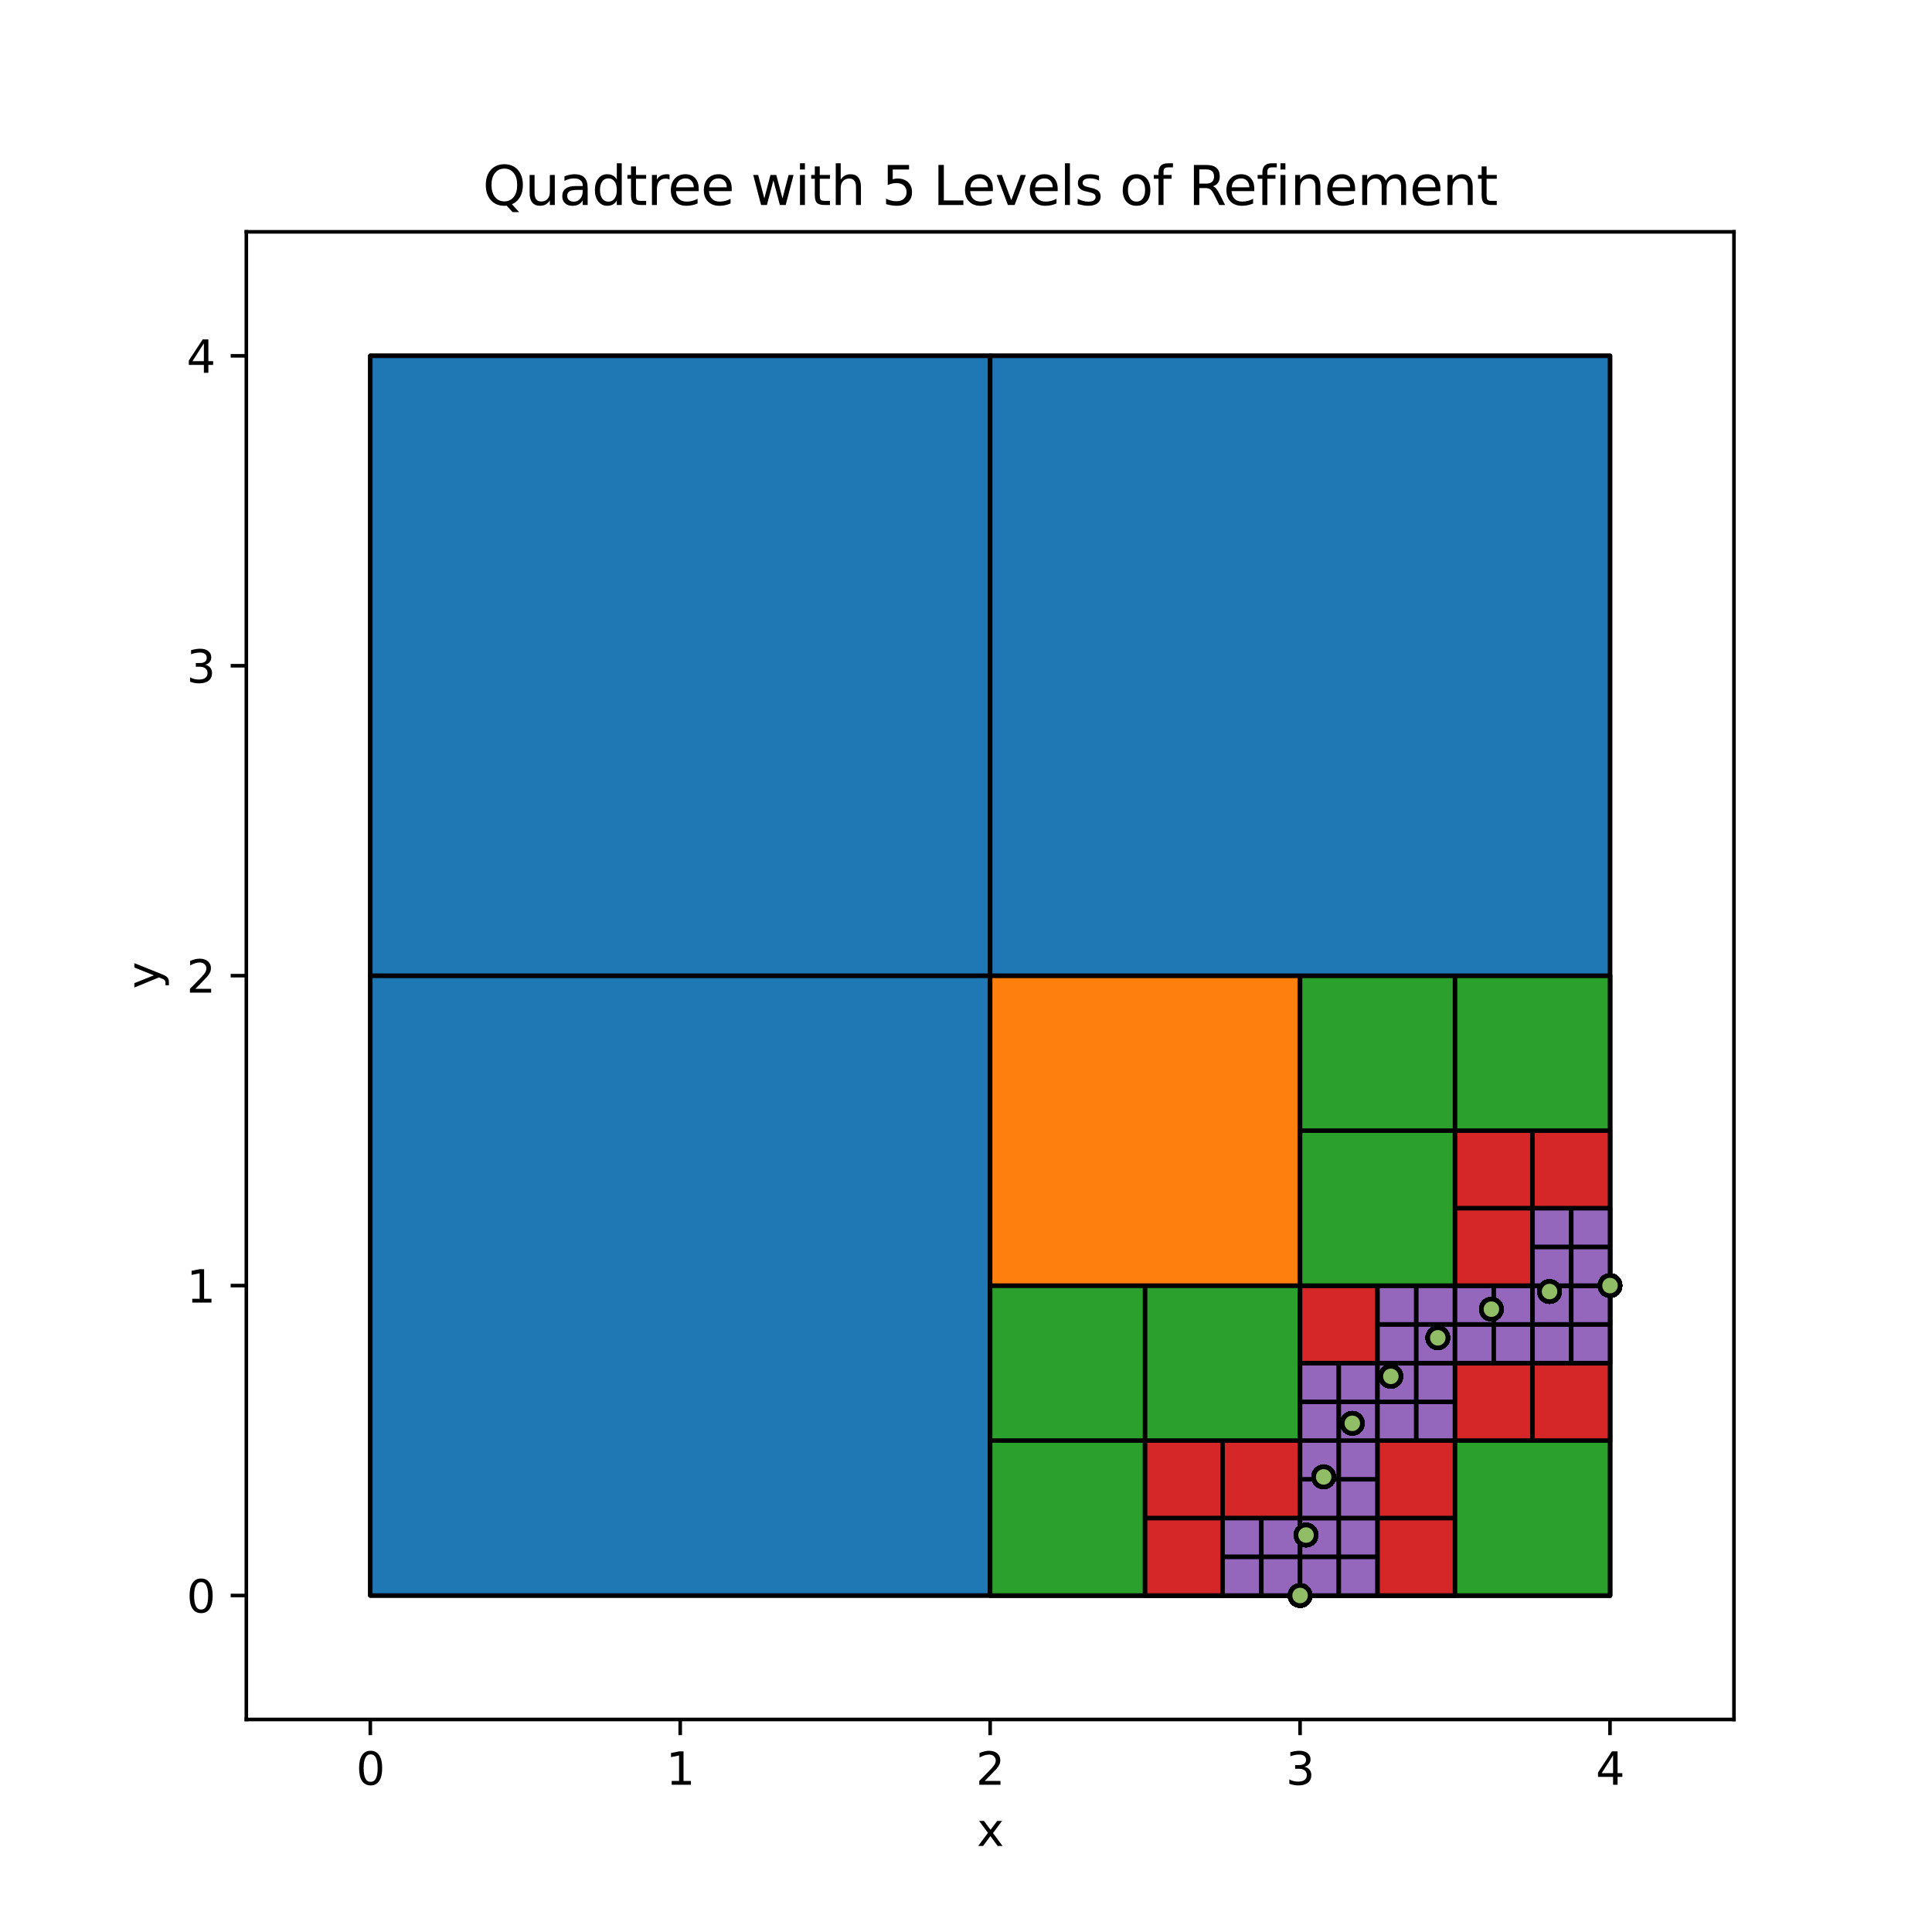 <?xml version="1.0" encoding="utf-8" standalone="no"?>
<!DOCTYPE svg PUBLIC "-//W3C//DTD SVG 1.1//EN"
  "http://www.w3.org/Graphics/SVG/1.1/DTD/svg11.dtd">
<svg xmlns:xlink="http://www.w3.org/1999/xlink" width="432pt" height="432pt" viewBox="0 0 432 432" xmlns="http://www.w3.org/2000/svg" version="1.1">
 <defs>
  <style type="text/css">*{stroke-linejoin: round; stroke-linecap: butt}</style>
 </defs>
 <g id="figure_1">
  <g id="patch_1">
   <path d="M 0 432 
L 432 432 
L 432 0 
L 0 0 
z
" style="fill: #ffffff"/>
  </g>
  <g id="axes_1">
   <g id="patch_2">
    <path d="M 55.08 384.48 
L 387.72 384.48 
L 387.72 51.84 
L 55.08 51.84 
z
" style="fill: #ffffff"/>
   </g>
   <g id="matplotlib.axis_1">
    <g id="xtick_1">
     <g id="line2d_1">
      <defs>
       <path id="mcf14823603" d="M 0 0 
L 0 3.5 
" style="stroke: #000000; stroke-width: 0.8"/>
      </defs>
      <g>
       <use xlink:href="#mcf14823603" x="82.8" y="384.48" style="stroke: #000000; stroke-width: 0.8"/>
      </g>
     </g>
     <g id="text_1">
      <!-- 0 -->
      <g transform="translate(79.619 399.078) scale(0.1 -0.1)">
       <defs>
        <path id="DejaVuSans-30" d="M 2034 4250 
Q 1547 4250 1301 3770 
Q 1056 3291 1056 2328 
Q 1056 1369 1301 889 
Q 1547 409 2034 409 
Q 2525 409 2770 889 
Q 3016 1369 3016 2328 
Q 3016 3291 2770 3770 
Q 2525 4250 2034 4250 
z
M 2034 4750 
Q 2819 4750 3233 4129 
Q 3647 3509 3647 2328 
Q 3647 1150 3233 529 
Q 2819 -91 2034 -91 
Q 1250 -91 836 529 
Q 422 1150 422 2328 
Q 422 3509 836 4129 
Q 1250 4750 2034 4750 
z
" transform="scale(0.016)"/>
       </defs>
       <use xlink:href="#DejaVuSans-30"/>
      </g>
     </g>
    </g>
    <g id="xtick_2">
     <g id="line2d_2">
      <g>
       <use xlink:href="#mcf14823603" x="152.1" y="384.48" style="stroke: #000000; stroke-width: 0.8"/>
      </g>
     </g>
     <g id="text_2">
      <!-- 1 -->
      <g transform="translate(148.919 399.078) scale(0.1 -0.1)">
       <defs>
        <path id="DejaVuSans-31" d="M 794 531 
L 1825 531 
L 1825 4091 
L 703 3866 
L 703 4441 
L 1819 4666 
L 2450 4666 
L 2450 531 
L 3481 531 
L 3481 0 
L 794 0 
L 794 531 
z
" transform="scale(0.016)"/>
       </defs>
       <use xlink:href="#DejaVuSans-31"/>
      </g>
     </g>
    </g>
    <g id="xtick_3">
     <g id="line2d_3">
      <g>
       <use xlink:href="#mcf14823603" x="221.4" y="384.48" style="stroke: #000000; stroke-width: 0.8"/>
      </g>
     </g>
     <g id="text_3">
      <!-- 2 -->
      <g transform="translate(218.219 399.078) scale(0.1 -0.1)">
       <defs>
        <path id="DejaVuSans-32" d="M 1228 531 
L 3431 531 
L 3431 0 
L 469 0 
L 469 531 
Q 828 903 1448 1529 
Q 2069 2156 2228 2338 
Q 2531 2678 2651 2914 
Q 2772 3150 2772 3378 
Q 2772 3750 2511 3984 
Q 2250 4219 1831 4219 
Q 1534 4219 1204 4116 
Q 875 4013 500 3803 
L 500 4441 
Q 881 4594 1212 4672 
Q 1544 4750 1819 4750 
Q 2544 4750 2975 4387 
Q 3406 4025 3406 3419 
Q 3406 3131 3298 2873 
Q 3191 2616 2906 2266 
Q 2828 2175 2409 1742 
Q 1991 1309 1228 531 
z
" transform="scale(0.016)"/>
       </defs>
       <use xlink:href="#DejaVuSans-32"/>
      </g>
     </g>
    </g>
    <g id="xtick_4">
     <g id="line2d_4">
      <g>
       <use xlink:href="#mcf14823603" x="290.7" y="384.48" style="stroke: #000000; stroke-width: 0.8"/>
      </g>
     </g>
     <g id="text_4">
      <!-- 3 -->
      <g transform="translate(287.519 399.078) scale(0.1 -0.1)">
       <defs>
        <path id="DejaVuSans-33" d="M 2597 2516 
Q 3050 2419 3304 2112 
Q 3559 1806 3559 1356 
Q 3559 666 3084 287 
Q 2609 -91 1734 -91 
Q 1441 -91 1130 -33 
Q 819 25 488 141 
L 488 750 
Q 750 597 1062 519 
Q 1375 441 1716 441 
Q 2309 441 2620 675 
Q 2931 909 2931 1356 
Q 2931 1769 2642 2001 
Q 2353 2234 1838 2234 
L 1294 2234 
L 1294 2753 
L 1863 2753 
Q 2328 2753 2575 2939 
Q 2822 3125 2822 3475 
Q 2822 3834 2567 4026 
Q 2313 4219 1838 4219 
Q 1578 4219 1281 4162 
Q 984 4106 628 3988 
L 628 4550 
Q 988 4650 1302 4700 
Q 1616 4750 1894 4750 
Q 2613 4750 3031 4423 
Q 3450 4097 3450 3541 
Q 3450 3153 3228 2886 
Q 3006 2619 2597 2516 
z
" transform="scale(0.016)"/>
       </defs>
       <use xlink:href="#DejaVuSans-33"/>
      </g>
     </g>
    </g>
    <g id="xtick_5">
     <g id="line2d_5">
      <g>
       <use xlink:href="#mcf14823603" x="360" y="384.48" style="stroke: #000000; stroke-width: 0.8"/>
      </g>
     </g>
     <g id="text_5">
      <!-- 4 -->
      <g transform="translate(356.819 399.078) scale(0.1 -0.1)">
       <defs>
        <path id="DejaVuSans-34" d="M 2419 4116 
L 825 1625 
L 2419 1625 
L 2419 4116 
z
M 2253 4666 
L 3047 4666 
L 3047 1625 
L 3713 1625 
L 3713 1100 
L 3047 1100 
L 3047 0 
L 2419 0 
L 2419 1100 
L 313 1100 
L 313 1709 
L 2253 4666 
z
" transform="scale(0.016)"/>
       </defs>
       <use xlink:href="#DejaVuSans-34"/>
      </g>
     </g>
    </g>
    <g id="text_6">
     <!-- x -->
     <g transform="translate(218.441 412.757) scale(0.1 -0.1)">
      <defs>
       <path id="DejaVuSans-78" d="M 3513 3500 
L 2247 1797 
L 3578 0 
L 2900 0 
L 1881 1375 
L 863 0 
L 184 0 
L 1544 1831 
L 300 3500 
L 978 3500 
L 1906 2253 
L 2834 3500 
L 3513 3500 
z
" transform="scale(0.016)"/>
      </defs>
      <use xlink:href="#DejaVuSans-78"/>
     </g>
    </g>
   </g>
   <g id="matplotlib.axis_2">
    <g id="ytick_1">
     <g id="line2d_6">
      <defs>
       <path id="m96c3c737af" d="M 0 0 
L -3.5 0 
" style="stroke: #000000; stroke-width: 0.8"/>
      </defs>
      <g>
       <use xlink:href="#m96c3c737af" x="55.08" y="356.76" style="stroke: #000000; stroke-width: 0.8"/>
      </g>
     </g>
     <g id="text_7">
      <!-- 0 -->
      <g transform="translate(41.718 360.559) scale(0.1 -0.1)">
       <use xlink:href="#DejaVuSans-30"/>
      </g>
     </g>
    </g>
    <g id="ytick_2">
     <g id="line2d_7">
      <g>
       <use xlink:href="#m96c3c737af" x="55.08" y="287.46" style="stroke: #000000; stroke-width: 0.8"/>
      </g>
     </g>
     <g id="text_8">
      <!-- 1 -->
      <g transform="translate(41.718 291.259) scale(0.1 -0.1)">
       <use xlink:href="#DejaVuSans-31"/>
      </g>
     </g>
    </g>
    <g id="ytick_3">
     <g id="line2d_8">
      <g>
       <use xlink:href="#m96c3c737af" x="55.08" y="218.16" style="stroke: #000000; stroke-width: 0.8"/>
      </g>
     </g>
     <g id="text_9">
      <!-- 2 -->
      <g transform="translate(41.718 221.959) scale(0.1 -0.1)">
       <use xlink:href="#DejaVuSans-32"/>
      </g>
     </g>
    </g>
    <g id="ytick_4">
     <g id="line2d_9">
      <g>
       <use xlink:href="#m96c3c737af" x="55.08" y="148.86" style="stroke: #000000; stroke-width: 0.8"/>
      </g>
     </g>
     <g id="text_10">
      <!-- 3 -->
      <g transform="translate(41.718 152.659) scale(0.1 -0.1)">
       <use xlink:href="#DejaVuSans-33"/>
      </g>
     </g>
    </g>
    <g id="ytick_5">
     <g id="line2d_10">
      <g>
       <use xlink:href="#m96c3c737af" x="55.08" y="79.56" style="stroke: #000000; stroke-width: 0.8"/>
      </g>
     </g>
     <g id="text_11">
      <!-- 4 -->
      <g transform="translate(41.718 83.359) scale(0.1 -0.1)">
       <use xlink:href="#DejaVuSans-34"/>
      </g>
     </g>
    </g>
    <g id="text_12">
     <!-- y -->
     <g transform="translate(35.638 221.119) rotate(-90) scale(0.1 -0.1)">
      <defs>
       <path id="DejaVuSans-79" d="M 2059 -325 
Q 1816 -950 1584 -1140 
Q 1353 -1331 966 -1331 
L 506 -1331 
L 506 -850 
L 844 -850 
Q 1081 -850 1212 -737 
Q 1344 -625 1503 -206 
L 1606 56 
L 191 3500 
L 800 3500 
L 1894 763 
L 2988 3500 
L 3597 3500 
L 2059 -325 
z
" transform="scale(0.016)"/>
      </defs>
      <use xlink:href="#DejaVuSans-79"/>
     </g>
    </g>
   </g>
   <g id="patch_3">
    <path d="M 82.8 356.76 
L 360 356.76 
L 360 79.56 
L 82.8 79.56 
z
" clip-path="url(#pc5f906c355)" style="fill: #7f7f7f; stroke: #000000; stroke-linejoin: miter"/>
   </g>
   <g id="patch_4">
    <path d="M 82.8 356.76 
L 221.4 356.76 
L 221.4 218.16 
L 82.8 218.16 
z
" clip-path="url(#pc5f906c355)" style="fill: #1f77b4; stroke: #000000; stroke-linejoin: miter"/>
   </g>
   <g id="patch_5">
    <path d="M 221.4 356.76 
L 360 356.76 
L 360 218.16 
L 221.4 218.16 
z
" clip-path="url(#pc5f906c355)" style="fill: #1f77b4; stroke: #000000; stroke-linejoin: miter"/>
   </g>
   <g id="patch_6">
    <path d="M 221.4 356.76 
L 290.7 356.76 
L 290.7 287.46 
L 221.4 287.46 
z
" clip-path="url(#pc5f906c355)" style="fill: #ff7f0e; stroke: #000000; stroke-linejoin: miter"/>
   </g>
   <g id="patch_7">
    <path d="M 221.4 356.76 
L 256.05 356.76 
L 256.05 322.11 
L 221.4 322.11 
z
" clip-path="url(#pc5f906c355)" style="fill: #2ca02c; stroke: #000000; stroke-linejoin: miter"/>
   </g>
   <g id="patch_8">
    <path d="M 256.05 356.76 
L 290.7 356.76 
L 290.7 322.11 
L 256.05 322.11 
z
" clip-path="url(#pc5f906c355)" style="fill: #2ca02c; stroke: #000000; stroke-linejoin: miter"/>
   </g>
   <g id="patch_9">
    <path d="M 256.05 356.76 
L 273.375 356.76 
L 273.375 339.435 
L 256.05 339.435 
z
" clip-path="url(#pc5f906c355)" style="fill: #d62728; stroke: #000000; stroke-linejoin: miter"/>
   </g>
   <g id="patch_10">
    <path d="M 273.375 356.76 
L 290.7 356.76 
L 290.7 339.435 
L 273.375 339.435 
z
" clip-path="url(#pc5f906c355)" style="fill: #d62728; stroke: #000000; stroke-linejoin: miter"/>
   </g>
   <g id="patch_11">
    <path d="M 273.375 356.76 
L 282.038 356.76 
L 282.038 348.098 
L 273.375 348.098 
z
" clip-path="url(#pc5f906c355)" style="fill: #9467bd; stroke: #000000; stroke-linejoin: miter"/>
   </g>
   <g id="patch_12">
    <path d="M 282.038 356.76 
L 290.7 356.76 
L 290.7 348.098 
L 282.038 348.098 
z
" clip-path="url(#pc5f906c355)" style="fill: #9467bd; stroke: #000000; stroke-linejoin: miter"/>
   </g>
   <g id="patch_13">
    <path d="M 273.375 348.098 
L 282.038 348.098 
L 282.038 339.435 
L 273.375 339.435 
z
" clip-path="url(#pc5f906c355)" style="fill: #9467bd; stroke: #000000; stroke-linejoin: miter"/>
   </g>
   <g id="patch_14">
    <path d="M 282.038 348.098 
L 290.7 348.098 
L 290.7 339.435 
L 282.038 339.435 
z
" clip-path="url(#pc5f906c355)" style="fill: #9467bd; stroke: #000000; stroke-linejoin: miter"/>
   </g>
   <g id="patch_15">
    <path d="M 256.05 339.435 
L 273.375 339.435 
L 273.375 322.11 
L 256.05 322.11 
z
" clip-path="url(#pc5f906c355)" style="fill: #d62728; stroke: #000000; stroke-linejoin: miter"/>
   </g>
   <g id="patch_16">
    <path d="M 273.375 339.435 
L 290.7 339.435 
L 290.7 322.11 
L 273.375 322.11 
z
" clip-path="url(#pc5f906c355)" style="fill: #d62728; stroke: #000000; stroke-linejoin: miter"/>
   </g>
   <g id="patch_17">
    <path d="M 221.4 322.11 
L 256.05 322.11 
L 256.05 287.46 
L 221.4 287.46 
z
" clip-path="url(#pc5f906c355)" style="fill: #2ca02c; stroke: #000000; stroke-linejoin: miter"/>
   </g>
   <g id="patch_18">
    <path d="M 256.05 322.11 
L 290.7 322.11 
L 290.7 287.46 
L 256.05 287.46 
z
" clip-path="url(#pc5f906c355)" style="fill: #2ca02c; stroke: #000000; stroke-linejoin: miter"/>
   </g>
   <g id="patch_19">
    <path d="M 290.7 356.76 
L 360 356.76 
L 360 287.46 
L 290.7 287.46 
z
" clip-path="url(#pc5f906c355)" style="fill: #ff7f0e; stroke: #000000; stroke-linejoin: miter"/>
   </g>
   <g id="patch_20">
    <path d="M 290.7 356.76 
L 325.35 356.76 
L 325.35 322.11 
L 290.7 322.11 
z
" clip-path="url(#pc5f906c355)" style="fill: #2ca02c; stroke: #000000; stroke-linejoin: miter"/>
   </g>
   <g id="patch_21">
    <path d="M 290.7 356.76 
L 308.025 356.76 
L 308.025 339.435 
L 290.7 339.435 
z
" clip-path="url(#pc5f906c355)" style="fill: #d62728; stroke: #000000; stroke-linejoin: miter"/>
   </g>
   <g id="patch_22">
    <path d="M 290.7 356.76 
L 299.363 356.76 
L 299.363 348.098 
L 290.7 348.098 
z
" clip-path="url(#pc5f906c355)" style="fill: #9467bd; stroke: #000000; stroke-linejoin: miter"/>
   </g>
   <g id="patch_23">
    <path d="M 299.363 356.76 
L 308.025 356.76 
L 308.025 348.098 
L 299.363 348.098 
z
" clip-path="url(#pc5f906c355)" style="fill: #9467bd; stroke: #000000; stroke-linejoin: miter"/>
   </g>
   <g id="patch_24">
    <path d="M 290.7 348.098 
L 299.363 348.098 
L 299.363 339.435 
L 290.7 339.435 
z
" clip-path="url(#pc5f906c355)" style="fill: #9467bd; stroke: #000000; stroke-linejoin: miter"/>
   </g>
   <g id="patch_25">
    <path d="M 299.363 348.098 
L 308.025 348.098 
L 308.025 339.435 
L 299.363 339.435 
z
" clip-path="url(#pc5f906c355)" style="fill: #9467bd; stroke: #000000; stroke-linejoin: miter"/>
   </g>
   <g id="patch_26">
    <path d="M 308.025 356.76 
L 325.35 356.76 
L 325.35 339.435 
L 308.025 339.435 
z
" clip-path="url(#pc5f906c355)" style="fill: #d62728; stroke: #000000; stroke-linejoin: miter"/>
   </g>
   <g id="patch_27">
    <path d="M 290.7 339.435 
L 308.025 339.435 
L 308.025 322.11 
L 290.7 322.11 
z
" clip-path="url(#pc5f906c355)" style="fill: #d62728; stroke: #000000; stroke-linejoin: miter"/>
   </g>
   <g id="patch_28">
    <path d="M 290.7 339.435 
L 299.363 339.435 
L 299.363 330.772 
L 290.7 330.772 
z
" clip-path="url(#pc5f906c355)" style="fill: #9467bd; stroke: #000000; stroke-linejoin: miter"/>
   </g>
   <g id="patch_29">
    <path d="M 299.363 339.435 
L 308.025 339.435 
L 308.025 330.772 
L 299.363 330.772 
z
" clip-path="url(#pc5f906c355)" style="fill: #9467bd; stroke: #000000; stroke-linejoin: miter"/>
   </g>
   <g id="patch_30">
    <path d="M 290.7 330.772 
L 299.363 330.772 
L 299.363 322.11 
L 290.7 322.11 
z
" clip-path="url(#pc5f906c355)" style="fill: #9467bd; stroke: #000000; stroke-linejoin: miter"/>
   </g>
   <g id="patch_31">
    <path d="M 299.363 330.772 
L 308.025 330.772 
L 308.025 322.11 
L 299.363 322.11 
z
" clip-path="url(#pc5f906c355)" style="fill: #9467bd; stroke: #000000; stroke-linejoin: miter"/>
   </g>
   <g id="patch_32">
    <path d="M 308.025 339.435 
L 325.35 339.435 
L 325.35 322.11 
L 308.025 322.11 
z
" clip-path="url(#pc5f906c355)" style="fill: #d62728; stroke: #000000; stroke-linejoin: miter"/>
   </g>
   <g id="patch_33">
    <path d="M 325.35 356.76 
L 360 356.76 
L 360 322.11 
L 325.35 322.11 
z
" clip-path="url(#pc5f906c355)" style="fill: #2ca02c; stroke: #000000; stroke-linejoin: miter"/>
   </g>
   <g id="patch_34">
    <path d="M 290.7 322.11 
L 325.35 322.11 
L 325.35 287.46 
L 290.7 287.46 
z
" clip-path="url(#pc5f906c355)" style="fill: #2ca02c; stroke: #000000; stroke-linejoin: miter"/>
   </g>
   <g id="patch_35">
    <path d="M 290.7 322.11 
L 308.025 322.11 
L 308.025 304.785 
L 290.7 304.785 
z
" clip-path="url(#pc5f906c355)" style="fill: #d62728; stroke: #000000; stroke-linejoin: miter"/>
   </g>
   <g id="patch_36">
    <path d="M 290.7 322.11 
L 299.363 322.11 
L 299.363 313.447 
L 290.7 313.447 
z
" clip-path="url(#pc5f906c355)" style="fill: #9467bd; stroke: #000000; stroke-linejoin: miter"/>
   </g>
   <g id="patch_37">
    <path d="M 299.363 322.11 
L 308.025 322.11 
L 308.025 313.447 
L 299.363 313.447 
z
" clip-path="url(#pc5f906c355)" style="fill: #9467bd; stroke: #000000; stroke-linejoin: miter"/>
   </g>
   <g id="patch_38">
    <path d="M 290.7 313.447 
L 299.363 313.447 
L 299.363 304.785 
L 290.7 304.785 
z
" clip-path="url(#pc5f906c355)" style="fill: #9467bd; stroke: #000000; stroke-linejoin: miter"/>
   </g>
   <g id="patch_39">
    <path d="M 299.363 313.447 
L 308.025 313.447 
L 308.025 304.785 
L 299.363 304.785 
z
" clip-path="url(#pc5f906c355)" style="fill: #9467bd; stroke: #000000; stroke-linejoin: miter"/>
   </g>
   <g id="patch_40">
    <path d="M 308.025 322.11 
L 325.35 322.11 
L 325.35 304.785 
L 308.025 304.785 
z
" clip-path="url(#pc5f906c355)" style="fill: #d62728; stroke: #000000; stroke-linejoin: miter"/>
   </g>
   <g id="patch_41">
    <path d="M 308.025 322.11 
L 316.688 322.11 
L 316.688 313.447 
L 308.025 313.447 
z
" clip-path="url(#pc5f906c355)" style="fill: #9467bd; stroke: #000000; stroke-linejoin: miter"/>
   </g>
   <g id="patch_42">
    <path d="M 316.688 322.11 
L 325.35 322.11 
L 325.35 313.447 
L 316.688 313.447 
z
" clip-path="url(#pc5f906c355)" style="fill: #9467bd; stroke: #000000; stroke-linejoin: miter"/>
   </g>
   <g id="patch_43">
    <path d="M 308.025 313.447 
L 316.688 313.447 
L 316.688 304.785 
L 308.025 304.785 
z
" clip-path="url(#pc5f906c355)" style="fill: #9467bd; stroke: #000000; stroke-linejoin: miter"/>
   </g>
   <g id="patch_44">
    <path d="M 316.688 313.447 
L 325.35 313.447 
L 325.35 304.785 
L 316.688 304.785 
z
" clip-path="url(#pc5f906c355)" style="fill: #9467bd; stroke: #000000; stroke-linejoin: miter"/>
   </g>
   <g id="patch_45">
    <path d="M 290.7 304.785 
L 308.025 304.785 
L 308.025 287.46 
L 290.7 287.46 
z
" clip-path="url(#pc5f906c355)" style="fill: #d62728; stroke: #000000; stroke-linejoin: miter"/>
   </g>
   <g id="patch_46">
    <path d="M 308.025 304.785 
L 325.35 304.785 
L 325.35 287.46 
L 308.025 287.46 
z
" clip-path="url(#pc5f906c355)" style="fill: #d62728; stroke: #000000; stroke-linejoin: miter"/>
   </g>
   <g id="patch_47">
    <path d="M 308.025 304.785 
L 316.688 304.785 
L 316.688 296.123 
L 308.025 296.123 
z
" clip-path="url(#pc5f906c355)" style="fill: #9467bd; stroke: #000000; stroke-linejoin: miter"/>
   </g>
   <g id="patch_48">
    <path d="M 316.688 304.785 
L 325.35 304.785 
L 325.35 296.123 
L 316.688 296.123 
z
" clip-path="url(#pc5f906c355)" style="fill: #9467bd; stroke: #000000; stroke-linejoin: miter"/>
   </g>
   <g id="patch_49">
    <path d="M 308.025 296.123 
L 316.688 296.123 
L 316.688 287.46 
L 308.025 287.46 
z
" clip-path="url(#pc5f906c355)" style="fill: #9467bd; stroke: #000000; stroke-linejoin: miter"/>
   </g>
   <g id="patch_50">
    <path d="M 316.688 296.123 
L 325.35 296.123 
L 325.35 287.46 
L 316.688 287.46 
z
" clip-path="url(#pc5f906c355)" style="fill: #9467bd; stroke: #000000; stroke-linejoin: miter"/>
   </g>
   <g id="patch_51">
    <path d="M 325.35 322.11 
L 360 322.11 
L 360 287.46 
L 325.35 287.46 
z
" clip-path="url(#pc5f906c355)" style="fill: #2ca02c; stroke: #000000; stroke-linejoin: miter"/>
   </g>
   <g id="patch_52">
    <path d="M 325.35 322.11 
L 342.675 322.11 
L 342.675 304.785 
L 325.35 304.785 
z
" clip-path="url(#pc5f906c355)" style="fill: #d62728; stroke: #000000; stroke-linejoin: miter"/>
   </g>
   <g id="patch_53">
    <path d="M 342.675 322.11 
L 360 322.11 
L 360 304.785 
L 342.675 304.785 
z
" clip-path="url(#pc5f906c355)" style="fill: #d62728; stroke: #000000; stroke-linejoin: miter"/>
   </g>
   <g id="patch_54">
    <path d="M 325.35 304.785 
L 342.675 304.785 
L 342.675 287.46 
L 325.35 287.46 
z
" clip-path="url(#pc5f906c355)" style="fill: #d62728; stroke: #000000; stroke-linejoin: miter"/>
   </g>
   <g id="patch_55">
    <path d="M 325.35 304.785 
L 334.012 304.785 
L 334.012 296.123 
L 325.35 296.123 
z
" clip-path="url(#pc5f906c355)" style="fill: #9467bd; stroke: #000000; stroke-linejoin: miter"/>
   </g>
   <g id="patch_56">
    <path d="M 334.012 304.785 
L 342.675 304.785 
L 342.675 296.123 
L 334.012 296.123 
z
" clip-path="url(#pc5f906c355)" style="fill: #9467bd; stroke: #000000; stroke-linejoin: miter"/>
   </g>
   <g id="patch_57">
    <path d="M 325.35 296.123 
L 334.012 296.123 
L 334.012 287.46 
L 325.35 287.46 
z
" clip-path="url(#pc5f906c355)" style="fill: #9467bd; stroke: #000000; stroke-linejoin: miter"/>
   </g>
   <g id="patch_58">
    <path d="M 334.012 296.123 
L 342.675 296.123 
L 342.675 287.46 
L 334.012 287.46 
z
" clip-path="url(#pc5f906c355)" style="fill: #9467bd; stroke: #000000; stroke-linejoin: miter"/>
   </g>
   <g id="patch_59">
    <path d="M 342.675 304.785 
L 360 304.785 
L 360 287.46 
L 342.675 287.46 
z
" clip-path="url(#pc5f906c355)" style="fill: #d62728; stroke: #000000; stroke-linejoin: miter"/>
   </g>
   <g id="patch_60">
    <path d="M 342.675 304.785 
L 351.337 304.785 
L 351.337 296.123 
L 342.675 296.123 
z
" clip-path="url(#pc5f906c355)" style="fill: #9467bd; stroke: #000000; stroke-linejoin: miter"/>
   </g>
   <g id="patch_61">
    <path d="M 351.337 304.785 
L 360 304.785 
L 360 296.123 
L 351.337 296.123 
z
" clip-path="url(#pc5f906c355)" style="fill: #9467bd; stroke: #000000; stroke-linejoin: miter"/>
   </g>
   <g id="patch_62">
    <path d="M 342.675 296.123 
L 351.337 296.123 
L 351.337 287.46 
L 342.675 287.46 
z
" clip-path="url(#pc5f906c355)" style="fill: #9467bd; stroke: #000000; stroke-linejoin: miter"/>
   </g>
   <g id="patch_63">
    <path d="M 351.337 296.123 
L 360 296.123 
L 360 287.46 
L 351.337 287.46 
z
" clip-path="url(#pc5f906c355)" style="fill: #9467bd; stroke: #000000; stroke-linejoin: miter"/>
   </g>
   <g id="patch_64">
    <path d="M 221.4 287.46 
L 290.7 287.46 
L 290.7 218.16 
L 221.4 218.16 
z
" clip-path="url(#pc5f906c355)" style="fill: #ff7f0e; stroke: #000000; stroke-linejoin: miter"/>
   </g>
   <g id="patch_65">
    <path d="M 290.7 287.46 
L 360 287.46 
L 360 218.16 
L 290.7 218.16 
z
" clip-path="url(#pc5f906c355)" style="fill: #ff7f0e; stroke: #000000; stroke-linejoin: miter"/>
   </g>
   <g id="patch_66">
    <path d="M 290.7 287.46 
L 325.35 287.46 
L 325.35 252.81 
L 290.7 252.81 
z
" clip-path="url(#pc5f906c355)" style="fill: #2ca02c; stroke: #000000; stroke-linejoin: miter"/>
   </g>
   <g id="patch_67">
    <path d="M 325.35 287.46 
L 360 287.46 
L 360 252.81 
L 325.35 252.81 
z
" clip-path="url(#pc5f906c355)" style="fill: #2ca02c; stroke: #000000; stroke-linejoin: miter"/>
   </g>
   <g id="patch_68">
    <path d="M 325.35 287.46 
L 342.675 287.46 
L 342.675 270.135 
L 325.35 270.135 
z
" clip-path="url(#pc5f906c355)" style="fill: #d62728; stroke: #000000; stroke-linejoin: miter"/>
   </g>
   <g id="patch_69">
    <path d="M 342.675 287.46 
L 360 287.46 
L 360 270.135 
L 342.675 270.135 
z
" clip-path="url(#pc5f906c355)" style="fill: #d62728; stroke: #000000; stroke-linejoin: miter"/>
   </g>
   <g id="patch_70">
    <path d="M 342.675 287.46 
L 351.337 287.46 
L 351.337 278.798 
L 342.675 278.798 
z
" clip-path="url(#pc5f906c355)" style="fill: #9467bd; stroke: #000000; stroke-linejoin: miter"/>
   </g>
   <g id="patch_71">
    <path d="M 351.337 287.46 
L 360 287.46 
L 360 278.798 
L 351.337 278.798 
z
" clip-path="url(#pc5f906c355)" style="fill: #9467bd; stroke: #000000; stroke-linejoin: miter"/>
   </g>
   <g id="patch_72">
    <path d="M 342.675 278.798 
L 351.337 278.798 
L 351.337 270.135 
L 342.675 270.135 
z
" clip-path="url(#pc5f906c355)" style="fill: #9467bd; stroke: #000000; stroke-linejoin: miter"/>
   </g>
   <g id="patch_73">
    <path d="M 351.337 278.798 
L 360 278.798 
L 360 270.135 
L 351.337 270.135 
z
" clip-path="url(#pc5f906c355)" style="fill: #9467bd; stroke: #000000; stroke-linejoin: miter"/>
   </g>
   <g id="patch_74">
    <path d="M 325.35 270.135 
L 342.675 270.135 
L 342.675 252.81 
L 325.35 252.81 
z
" clip-path="url(#pc5f906c355)" style="fill: #d62728; stroke: #000000; stroke-linejoin: miter"/>
   </g>
   <g id="patch_75">
    <path d="M 342.675 270.135 
L 360 270.135 
L 360 252.81 
L 342.675 252.81 
z
" clip-path="url(#pc5f906c355)" style="fill: #d62728; stroke: #000000; stroke-linejoin: miter"/>
   </g>
   <g id="patch_76">
    <path d="M 290.7 252.81 
L 325.35 252.81 
L 325.35 218.16 
L 290.7 218.16 
z
" clip-path="url(#pc5f906c355)" style="fill: #2ca02c; stroke: #000000; stroke-linejoin: miter"/>
   </g>
   <g id="patch_77">
    <path d="M 325.35 252.81 
L 360 252.81 
L 360 218.16 
L 325.35 218.16 
z
" clip-path="url(#pc5f906c355)" style="fill: #2ca02c; stroke: #000000; stroke-linejoin: miter"/>
   </g>
   <g id="patch_78">
    <path d="M 82.8 218.16 
L 221.4 218.16 
L 221.4 79.56 
L 82.8 79.56 
z
" clip-path="url(#pc5f906c355)" style="fill: #1f77b4; stroke: #000000; stroke-linejoin: miter"/>
   </g>
   <g id="patch_79">
    <path d="M 221.4 218.16 
L 360 218.16 
L 360 79.56 
L 221.4 79.56 
z
" clip-path="url(#pc5f906c355)" style="fill: #1f77b4; stroke: #000000; stroke-linejoin: miter"/>
   </g>
   <g id="patch_80">
    <path d="M 55.08 384.48 
L 55.08 51.84 
" style="fill: none; stroke: #000000; stroke-width: 0.8; stroke-linejoin: miter; stroke-linecap: square"/>
   </g>
   <g id="patch_81">
    <path d="M 387.72 384.48 
L 387.72 51.84 
" style="fill: none; stroke: #000000; stroke-width: 0.8; stroke-linejoin: miter; stroke-linecap: square"/>
   </g>
   <g id="patch_82">
    <path d="M 55.08 384.48 
L 387.72 384.48 
" style="fill: none; stroke: #000000; stroke-width: 0.8; stroke-linejoin: miter; stroke-linecap: square"/>
   </g>
   <g id="patch_83">
    <path d="M 55.08 51.84 
L 387.72 51.84 
" style="fill: none; stroke: #000000; stroke-width: 0.8; stroke-linejoin: miter; stroke-linecap: square"/>
   </g>
   <g id="PathCollection_1">
    <defs>
     <path id="m2f20a1b79d" d="M 0 2.236 
C 0.593 2.236 1.162 2 1.581 1.581 
C 2 1.162 2.236 0.593 2.236 0 
C 2.236 -0.593 2 -1.162 1.581 -1.581 
C 1.162 -2 0.593 -2.236 0 -2.236 
C -0.593 -2.236 -1.162 -2 -1.581 -1.581 
C -2 -1.162 -2.236 -0.593 -2.236 0 
C -2.236 0.593 -2 1.162 -1.581 1.581 
C -1.162 2 -0.593 2.236 0 2.236 
z
" style="stroke: #000000"/>
    </defs>
    <g clip-path="url(#pc5f906c355)">
     <use xlink:href="#m2f20a1b79d" x="360" y="287.46" style="fill: #90bd66; stroke: #000000"/>
     <use xlink:href="#m2f20a1b79d" x="346.48" y="288.792" style="fill: #90bd66; stroke: #000000"/>
     <use xlink:href="#m2f20a1b79d" x="333.48" y="292.735" style="fill: #90bd66; stroke: #000000"/>
     <use xlink:href="#m2f20a1b79d" x="321.499" y="299.139" style="fill: #90bd66; stroke: #000000"/>
     <use xlink:href="#m2f20a1b79d" x="310.998" y="307.757" style="fill: #90bd66; stroke: #000000"/>
     <use xlink:href="#m2f20a1b79d" x="302.379" y="318.259" style="fill: #90bd66; stroke: #000000"/>
     <use xlink:href="#m2f20a1b79d" x="295.975" y="330.24" style="fill: #90bd66; stroke: #000000"/>
     <use xlink:href="#m2f20a1b79d" x="292.032" y="343.24" style="fill: #90bd66; stroke: #000000"/>
     <use xlink:href="#m2f20a1b79d" x="290.7" y="356.76" style="fill: #90bd66; stroke: #000000"/>
    </g>
   </g>
   <g id="PathCollection_2">
    <g clip-path="url(#pc5f906c355)">
     <use xlink:href="#m2f20a1b79d" x="360" y="287.46" style="fill: #90bd66; stroke: #000000"/>
     <use xlink:href="#m2f20a1b79d" x="346.48" y="288.792" style="fill: #90bd66; stroke: #000000"/>
     <use xlink:href="#m2f20a1b79d" x="333.48" y="292.735" style="fill: #90bd66; stroke: #000000"/>
     <use xlink:href="#m2f20a1b79d" x="321.499" y="299.139" style="fill: #90bd66; stroke: #000000"/>
     <use xlink:href="#m2f20a1b79d" x="310.998" y="307.757" style="fill: #90bd66; stroke: #000000"/>
     <use xlink:href="#m2f20a1b79d" x="302.379" y="318.259" style="fill: #90bd66; stroke: #000000"/>
     <use xlink:href="#m2f20a1b79d" x="295.975" y="330.24" style="fill: #90bd66; stroke: #000000"/>
     <use xlink:href="#m2f20a1b79d" x="292.032" y="343.24" style="fill: #90bd66; stroke: #000000"/>
     <use xlink:href="#m2f20a1b79d" x="290.7" y="356.76" style="fill: #90bd66; stroke: #000000"/>
    </g>
   </g>
   <g id="PathCollection_3">
    <g clip-path="url(#pc5f906c355)">
     <use xlink:href="#m2f20a1b79d" x="360" y="287.46" style="fill: #90bd66; stroke: #000000"/>
     <use xlink:href="#m2f20a1b79d" x="346.48" y="288.792" style="fill: #90bd66; stroke: #000000"/>
     <use xlink:href="#m2f20a1b79d" x="333.48" y="292.735" style="fill: #90bd66; stroke: #000000"/>
     <use xlink:href="#m2f20a1b79d" x="321.499" y="299.139" style="fill: #90bd66; stroke: #000000"/>
     <use xlink:href="#m2f20a1b79d" x="310.998" y="307.757" style="fill: #90bd66; stroke: #000000"/>
     <use xlink:href="#m2f20a1b79d" x="302.379" y="318.259" style="fill: #90bd66; stroke: #000000"/>
     <use xlink:href="#m2f20a1b79d" x="295.975" y="330.24" style="fill: #90bd66; stroke: #000000"/>
     <use xlink:href="#m2f20a1b79d" x="292.032" y="343.24" style="fill: #90bd66; stroke: #000000"/>
     <use xlink:href="#m2f20a1b79d" x="290.7" y="356.76" style="fill: #90bd66; stroke: #000000"/>
    </g>
   </g>
   <g id="PathCollection_4">
    <g clip-path="url(#pc5f906c355)">
     <use xlink:href="#m2f20a1b79d" x="360" y="287.46" style="fill: #90bd66; stroke: #000000"/>
     <use xlink:href="#m2f20a1b79d" x="346.48" y="288.792" style="fill: #90bd66; stroke: #000000"/>
     <use xlink:href="#m2f20a1b79d" x="333.48" y="292.735" style="fill: #90bd66; stroke: #000000"/>
     <use xlink:href="#m2f20a1b79d" x="321.499" y="299.139" style="fill: #90bd66; stroke: #000000"/>
     <use xlink:href="#m2f20a1b79d" x="310.998" y="307.757" style="fill: #90bd66; stroke: #000000"/>
     <use xlink:href="#m2f20a1b79d" x="302.379" y="318.259" style="fill: #90bd66; stroke: #000000"/>
     <use xlink:href="#m2f20a1b79d" x="295.975" y="330.24" style="fill: #90bd66; stroke: #000000"/>
     <use xlink:href="#m2f20a1b79d" x="292.032" y="343.24" style="fill: #90bd66; stroke: #000000"/>
     <use xlink:href="#m2f20a1b79d" x="290.7" y="356.76" style="fill: #90bd66; stroke: #000000"/>
    </g>
   </g>
   <g id="PathCollection_5">
    <g clip-path="url(#pc5f906c355)">
     <use xlink:href="#m2f20a1b79d" x="360" y="287.46" style="fill: #90bd66; stroke: #000000"/>
     <use xlink:href="#m2f20a1b79d" x="346.48" y="288.792" style="fill: #90bd66; stroke: #000000"/>
     <use xlink:href="#m2f20a1b79d" x="333.48" y="292.735" style="fill: #90bd66; stroke: #000000"/>
     <use xlink:href="#m2f20a1b79d" x="321.499" y="299.139" style="fill: #90bd66; stroke: #000000"/>
     <use xlink:href="#m2f20a1b79d" x="310.998" y="307.757" style="fill: #90bd66; stroke: #000000"/>
     <use xlink:href="#m2f20a1b79d" x="302.379" y="318.259" style="fill: #90bd66; stroke: #000000"/>
     <use xlink:href="#m2f20a1b79d" x="295.975" y="330.24" style="fill: #90bd66; stroke: #000000"/>
     <use xlink:href="#m2f20a1b79d" x="292.032" y="343.24" style="fill: #90bd66; stroke: #000000"/>
     <use xlink:href="#m2f20a1b79d" x="290.7" y="356.76" style="fill: #90bd66; stroke: #000000"/>
    </g>
   </g>
   <g id="PathCollection_6">
    <g clip-path="url(#pc5f906c355)">
     <use xlink:href="#m2f20a1b79d" x="360" y="287.46" style="fill: #90bd66; stroke: #000000"/>
     <use xlink:href="#m2f20a1b79d" x="346.48" y="288.792" style="fill: #90bd66; stroke: #000000"/>
     <use xlink:href="#m2f20a1b79d" x="333.48" y="292.735" style="fill: #90bd66; stroke: #000000"/>
     <use xlink:href="#m2f20a1b79d" x="321.499" y="299.139" style="fill: #90bd66; stroke: #000000"/>
     <use xlink:href="#m2f20a1b79d" x="310.998" y="307.757" style="fill: #90bd66; stroke: #000000"/>
     <use xlink:href="#m2f20a1b79d" x="302.379" y="318.259" style="fill: #90bd66; stroke: #000000"/>
     <use xlink:href="#m2f20a1b79d" x="295.975" y="330.24" style="fill: #90bd66; stroke: #000000"/>
     <use xlink:href="#m2f20a1b79d" x="292.032" y="343.24" style="fill: #90bd66; stroke: #000000"/>
     <use xlink:href="#m2f20a1b79d" x="290.7" y="356.76" style="fill: #90bd66; stroke: #000000"/>
    </g>
   </g>
   <g id="PathCollection_7">
    <g clip-path="url(#pc5f906c355)">
     <use xlink:href="#m2f20a1b79d" x="360" y="287.46" style="fill: #90bd66; stroke: #000000"/>
     <use xlink:href="#m2f20a1b79d" x="346.48" y="288.792" style="fill: #90bd66; stroke: #000000"/>
     <use xlink:href="#m2f20a1b79d" x="333.48" y="292.735" style="fill: #90bd66; stroke: #000000"/>
     <use xlink:href="#m2f20a1b79d" x="321.499" y="299.139" style="fill: #90bd66; stroke: #000000"/>
     <use xlink:href="#m2f20a1b79d" x="310.998" y="307.757" style="fill: #90bd66; stroke: #000000"/>
     <use xlink:href="#m2f20a1b79d" x="302.379" y="318.259" style="fill: #90bd66; stroke: #000000"/>
     <use xlink:href="#m2f20a1b79d" x="295.975" y="330.24" style="fill: #90bd66; stroke: #000000"/>
     <use xlink:href="#m2f20a1b79d" x="292.032" y="343.24" style="fill: #90bd66; stroke: #000000"/>
     <use xlink:href="#m2f20a1b79d" x="290.7" y="356.76" style="fill: #90bd66; stroke: #000000"/>
    </g>
   </g>
   <g id="PathCollection_8">
    <g clip-path="url(#pc5f906c355)">
     <use xlink:href="#m2f20a1b79d" x="360" y="287.46" style="fill: #90bd66; stroke: #000000"/>
     <use xlink:href="#m2f20a1b79d" x="346.48" y="288.792" style="fill: #90bd66; stroke: #000000"/>
     <use xlink:href="#m2f20a1b79d" x="333.48" y="292.735" style="fill: #90bd66; stroke: #000000"/>
     <use xlink:href="#m2f20a1b79d" x="321.499" y="299.139" style="fill: #90bd66; stroke: #000000"/>
     <use xlink:href="#m2f20a1b79d" x="310.998" y="307.757" style="fill: #90bd66; stroke: #000000"/>
     <use xlink:href="#m2f20a1b79d" x="302.379" y="318.259" style="fill: #90bd66; stroke: #000000"/>
     <use xlink:href="#m2f20a1b79d" x="295.975" y="330.24" style="fill: #90bd66; stroke: #000000"/>
     <use xlink:href="#m2f20a1b79d" x="292.032" y="343.24" style="fill: #90bd66; stroke: #000000"/>
     <use xlink:href="#m2f20a1b79d" x="290.7" y="356.76" style="fill: #90bd66; stroke: #000000"/>
    </g>
   </g>
   <g id="PathCollection_9">
    <g clip-path="url(#pc5f906c355)">
     <use xlink:href="#m2f20a1b79d" x="360" y="287.46" style="fill: #90bd66; stroke: #000000"/>
     <use xlink:href="#m2f20a1b79d" x="346.48" y="288.792" style="fill: #90bd66; stroke: #000000"/>
     <use xlink:href="#m2f20a1b79d" x="333.48" y="292.735" style="fill: #90bd66; stroke: #000000"/>
     <use xlink:href="#m2f20a1b79d" x="321.499" y="299.139" style="fill: #90bd66; stroke: #000000"/>
     <use xlink:href="#m2f20a1b79d" x="310.998" y="307.757" style="fill: #90bd66; stroke: #000000"/>
     <use xlink:href="#m2f20a1b79d" x="302.379" y="318.259" style="fill: #90bd66; stroke: #000000"/>
     <use xlink:href="#m2f20a1b79d" x="295.975" y="330.24" style="fill: #90bd66; stroke: #000000"/>
     <use xlink:href="#m2f20a1b79d" x="292.032" y="343.24" style="fill: #90bd66; stroke: #000000"/>
     <use xlink:href="#m2f20a1b79d" x="290.7" y="356.76" style="fill: #90bd66; stroke: #000000"/>
    </g>
   </g>
   <g id="PathCollection_10">
    <g clip-path="url(#pc5f906c355)">
     <use xlink:href="#m2f20a1b79d" x="360" y="287.46" style="fill: #90bd66; stroke: #000000"/>
     <use xlink:href="#m2f20a1b79d" x="346.48" y="288.792" style="fill: #90bd66; stroke: #000000"/>
     <use xlink:href="#m2f20a1b79d" x="333.48" y="292.735" style="fill: #90bd66; stroke: #000000"/>
     <use xlink:href="#m2f20a1b79d" x="321.499" y="299.139" style="fill: #90bd66; stroke: #000000"/>
     <use xlink:href="#m2f20a1b79d" x="310.998" y="307.757" style="fill: #90bd66; stroke: #000000"/>
     <use xlink:href="#m2f20a1b79d" x="302.379" y="318.259" style="fill: #90bd66; stroke: #000000"/>
     <use xlink:href="#m2f20a1b79d" x="295.975" y="330.24" style="fill: #90bd66; stroke: #000000"/>
     <use xlink:href="#m2f20a1b79d" x="292.032" y="343.24" style="fill: #90bd66; stroke: #000000"/>
     <use xlink:href="#m2f20a1b79d" x="290.7" y="356.76" style="fill: #90bd66; stroke: #000000"/>
    </g>
   </g>
   <g id="PathCollection_11">
    <g clip-path="url(#pc5f906c355)">
     <use xlink:href="#m2f20a1b79d" x="360" y="287.46" style="fill: #90bd66; stroke: #000000"/>
     <use xlink:href="#m2f20a1b79d" x="346.48" y="288.792" style="fill: #90bd66; stroke: #000000"/>
     <use xlink:href="#m2f20a1b79d" x="333.48" y="292.735" style="fill: #90bd66; stroke: #000000"/>
     <use xlink:href="#m2f20a1b79d" x="321.499" y="299.139" style="fill: #90bd66; stroke: #000000"/>
     <use xlink:href="#m2f20a1b79d" x="310.998" y="307.757" style="fill: #90bd66; stroke: #000000"/>
     <use xlink:href="#m2f20a1b79d" x="302.379" y="318.259" style="fill: #90bd66; stroke: #000000"/>
     <use xlink:href="#m2f20a1b79d" x="295.975" y="330.24" style="fill: #90bd66; stroke: #000000"/>
     <use xlink:href="#m2f20a1b79d" x="292.032" y="343.24" style="fill: #90bd66; stroke: #000000"/>
     <use xlink:href="#m2f20a1b79d" x="290.7" y="356.76" style="fill: #90bd66; stroke: #000000"/>
    </g>
   </g>
   <g id="PathCollection_12">
    <g clip-path="url(#pc5f906c355)">
     <use xlink:href="#m2f20a1b79d" x="360" y="287.46" style="fill: #90bd66; stroke: #000000"/>
     <use xlink:href="#m2f20a1b79d" x="346.48" y="288.792" style="fill: #90bd66; stroke: #000000"/>
     <use xlink:href="#m2f20a1b79d" x="333.48" y="292.735" style="fill: #90bd66; stroke: #000000"/>
     <use xlink:href="#m2f20a1b79d" x="321.499" y="299.139" style="fill: #90bd66; stroke: #000000"/>
     <use xlink:href="#m2f20a1b79d" x="310.998" y="307.757" style="fill: #90bd66; stroke: #000000"/>
     <use xlink:href="#m2f20a1b79d" x="302.379" y="318.259" style="fill: #90bd66; stroke: #000000"/>
     <use xlink:href="#m2f20a1b79d" x="295.975" y="330.24" style="fill: #90bd66; stroke: #000000"/>
     <use xlink:href="#m2f20a1b79d" x="292.032" y="343.24" style="fill: #90bd66; stroke: #000000"/>
     <use xlink:href="#m2f20a1b79d" x="290.7" y="356.76" style="fill: #90bd66; stroke: #000000"/>
    </g>
   </g>
   <g id="PathCollection_13">
    <g clip-path="url(#pc5f906c355)">
     <use xlink:href="#m2f20a1b79d" x="360" y="287.46" style="fill: #90bd66; stroke: #000000"/>
     <use xlink:href="#m2f20a1b79d" x="346.48" y="288.792" style="fill: #90bd66; stroke: #000000"/>
     <use xlink:href="#m2f20a1b79d" x="333.48" y="292.735" style="fill: #90bd66; stroke: #000000"/>
     <use xlink:href="#m2f20a1b79d" x="321.499" y="299.139" style="fill: #90bd66; stroke: #000000"/>
     <use xlink:href="#m2f20a1b79d" x="310.998" y="307.757" style="fill: #90bd66; stroke: #000000"/>
     <use xlink:href="#m2f20a1b79d" x="302.379" y="318.259" style="fill: #90bd66; stroke: #000000"/>
     <use xlink:href="#m2f20a1b79d" x="295.975" y="330.24" style="fill: #90bd66; stroke: #000000"/>
     <use xlink:href="#m2f20a1b79d" x="292.032" y="343.24" style="fill: #90bd66; stroke: #000000"/>
     <use xlink:href="#m2f20a1b79d" x="290.7" y="356.76" style="fill: #90bd66; stroke: #000000"/>
    </g>
   </g>
   <g id="PathCollection_14">
    <g clip-path="url(#pc5f906c355)">
     <use xlink:href="#m2f20a1b79d" x="360" y="287.46" style="fill: #90bd66; stroke: #000000"/>
     <use xlink:href="#m2f20a1b79d" x="346.48" y="288.792" style="fill: #90bd66; stroke: #000000"/>
     <use xlink:href="#m2f20a1b79d" x="333.48" y="292.735" style="fill: #90bd66; stroke: #000000"/>
     <use xlink:href="#m2f20a1b79d" x="321.499" y="299.139" style="fill: #90bd66; stroke: #000000"/>
     <use xlink:href="#m2f20a1b79d" x="310.998" y="307.757" style="fill: #90bd66; stroke: #000000"/>
     <use xlink:href="#m2f20a1b79d" x="302.379" y="318.259" style="fill: #90bd66; stroke: #000000"/>
     <use xlink:href="#m2f20a1b79d" x="295.975" y="330.24" style="fill: #90bd66; stroke: #000000"/>
     <use xlink:href="#m2f20a1b79d" x="292.032" y="343.24" style="fill: #90bd66; stroke: #000000"/>
     <use xlink:href="#m2f20a1b79d" x="290.7" y="356.76" style="fill: #90bd66; stroke: #000000"/>
    </g>
   </g>
   <g id="PathCollection_15">
    <g clip-path="url(#pc5f906c355)">
     <use xlink:href="#m2f20a1b79d" x="360" y="287.46" style="fill: #90bd66; stroke: #000000"/>
     <use xlink:href="#m2f20a1b79d" x="346.48" y="288.792" style="fill: #90bd66; stroke: #000000"/>
     <use xlink:href="#m2f20a1b79d" x="333.48" y="292.735" style="fill: #90bd66; stroke: #000000"/>
     <use xlink:href="#m2f20a1b79d" x="321.499" y="299.139" style="fill: #90bd66; stroke: #000000"/>
     <use xlink:href="#m2f20a1b79d" x="310.998" y="307.757" style="fill: #90bd66; stroke: #000000"/>
     <use xlink:href="#m2f20a1b79d" x="302.379" y="318.259" style="fill: #90bd66; stroke: #000000"/>
     <use xlink:href="#m2f20a1b79d" x="295.975" y="330.24" style="fill: #90bd66; stroke: #000000"/>
     <use xlink:href="#m2f20a1b79d" x="292.032" y="343.24" style="fill: #90bd66; stroke: #000000"/>
     <use xlink:href="#m2f20a1b79d" x="290.7" y="356.76" style="fill: #90bd66; stroke: #000000"/>
    </g>
   </g>
   <g id="PathCollection_16">
    <g clip-path="url(#pc5f906c355)">
     <use xlink:href="#m2f20a1b79d" x="360" y="287.46" style="fill: #90bd66; stroke: #000000"/>
     <use xlink:href="#m2f20a1b79d" x="346.48" y="288.792" style="fill: #90bd66; stroke: #000000"/>
     <use xlink:href="#m2f20a1b79d" x="333.48" y="292.735" style="fill: #90bd66; stroke: #000000"/>
     <use xlink:href="#m2f20a1b79d" x="321.499" y="299.139" style="fill: #90bd66; stroke: #000000"/>
     <use xlink:href="#m2f20a1b79d" x="310.998" y="307.757" style="fill: #90bd66; stroke: #000000"/>
     <use xlink:href="#m2f20a1b79d" x="302.379" y="318.259" style="fill: #90bd66; stroke: #000000"/>
     <use xlink:href="#m2f20a1b79d" x="295.975" y="330.24" style="fill: #90bd66; stroke: #000000"/>
     <use xlink:href="#m2f20a1b79d" x="292.032" y="343.24" style="fill: #90bd66; stroke: #000000"/>
     <use xlink:href="#m2f20a1b79d" x="290.7" y="356.76" style="fill: #90bd66; stroke: #000000"/>
    </g>
   </g>
   <g id="PathCollection_17">
    <g clip-path="url(#pc5f906c355)">
     <use xlink:href="#m2f20a1b79d" x="360" y="287.46" style="fill: #90bd66; stroke: #000000"/>
     <use xlink:href="#m2f20a1b79d" x="346.48" y="288.792" style="fill: #90bd66; stroke: #000000"/>
     <use xlink:href="#m2f20a1b79d" x="333.48" y="292.735" style="fill: #90bd66; stroke: #000000"/>
     <use xlink:href="#m2f20a1b79d" x="321.499" y="299.139" style="fill: #90bd66; stroke: #000000"/>
     <use xlink:href="#m2f20a1b79d" x="310.998" y="307.757" style="fill: #90bd66; stroke: #000000"/>
     <use xlink:href="#m2f20a1b79d" x="302.379" y="318.259" style="fill: #90bd66; stroke: #000000"/>
     <use xlink:href="#m2f20a1b79d" x="295.975" y="330.24" style="fill: #90bd66; stroke: #000000"/>
     <use xlink:href="#m2f20a1b79d" x="292.032" y="343.24" style="fill: #90bd66; stroke: #000000"/>
     <use xlink:href="#m2f20a1b79d" x="290.7" y="356.76" style="fill: #90bd66; stroke: #000000"/>
    </g>
   </g>
   <g id="PathCollection_18">
    <g clip-path="url(#pc5f906c355)">
     <use xlink:href="#m2f20a1b79d" x="360" y="287.46" style="fill: #90bd66; stroke: #000000"/>
     <use xlink:href="#m2f20a1b79d" x="346.48" y="288.792" style="fill: #90bd66; stroke: #000000"/>
     <use xlink:href="#m2f20a1b79d" x="333.48" y="292.735" style="fill: #90bd66; stroke: #000000"/>
     <use xlink:href="#m2f20a1b79d" x="321.499" y="299.139" style="fill: #90bd66; stroke: #000000"/>
     <use xlink:href="#m2f20a1b79d" x="310.998" y="307.757" style="fill: #90bd66; stroke: #000000"/>
     <use xlink:href="#m2f20a1b79d" x="302.379" y="318.259" style="fill: #90bd66; stroke: #000000"/>
     <use xlink:href="#m2f20a1b79d" x="295.975" y="330.24" style="fill: #90bd66; stroke: #000000"/>
     <use xlink:href="#m2f20a1b79d" x="292.032" y="343.24" style="fill: #90bd66; stroke: #000000"/>
     <use xlink:href="#m2f20a1b79d" x="290.7" y="356.76" style="fill: #90bd66; stroke: #000000"/>
    </g>
   </g>
   <g id="PathCollection_19">
    <g clip-path="url(#pc5f906c355)">
     <use xlink:href="#m2f20a1b79d" x="360" y="287.46" style="fill: #90bd66; stroke: #000000"/>
     <use xlink:href="#m2f20a1b79d" x="346.48" y="288.792" style="fill: #90bd66; stroke: #000000"/>
     <use xlink:href="#m2f20a1b79d" x="333.48" y="292.735" style="fill: #90bd66; stroke: #000000"/>
     <use xlink:href="#m2f20a1b79d" x="321.499" y="299.139" style="fill: #90bd66; stroke: #000000"/>
     <use xlink:href="#m2f20a1b79d" x="310.998" y="307.757" style="fill: #90bd66; stroke: #000000"/>
     <use xlink:href="#m2f20a1b79d" x="302.379" y="318.259" style="fill: #90bd66; stroke: #000000"/>
     <use xlink:href="#m2f20a1b79d" x="295.975" y="330.24" style="fill: #90bd66; stroke: #000000"/>
     <use xlink:href="#m2f20a1b79d" x="292.032" y="343.24" style="fill: #90bd66; stroke: #000000"/>
     <use xlink:href="#m2f20a1b79d" x="290.7" y="356.76" style="fill: #90bd66; stroke: #000000"/>
    </g>
   </g>
   <g id="PathCollection_20">
    <g clip-path="url(#pc5f906c355)">
     <use xlink:href="#m2f20a1b79d" x="360" y="287.46" style="fill: #90bd66; stroke: #000000"/>
     <use xlink:href="#m2f20a1b79d" x="346.48" y="288.792" style="fill: #90bd66; stroke: #000000"/>
     <use xlink:href="#m2f20a1b79d" x="333.48" y="292.735" style="fill: #90bd66; stroke: #000000"/>
     <use xlink:href="#m2f20a1b79d" x="321.499" y="299.139" style="fill: #90bd66; stroke: #000000"/>
     <use xlink:href="#m2f20a1b79d" x="310.998" y="307.757" style="fill: #90bd66; stroke: #000000"/>
     <use xlink:href="#m2f20a1b79d" x="302.379" y="318.259" style="fill: #90bd66; stroke: #000000"/>
     <use xlink:href="#m2f20a1b79d" x="295.975" y="330.24" style="fill: #90bd66; stroke: #000000"/>
     <use xlink:href="#m2f20a1b79d" x="292.032" y="343.24" style="fill: #90bd66; stroke: #000000"/>
     <use xlink:href="#m2f20a1b79d" x="290.7" y="356.76" style="fill: #90bd66; stroke: #000000"/>
    </g>
   </g>
   <g id="PathCollection_21">
    <g clip-path="url(#pc5f906c355)">
     <use xlink:href="#m2f20a1b79d" x="360" y="287.46" style="fill: #90bd66; stroke: #000000"/>
     <use xlink:href="#m2f20a1b79d" x="346.48" y="288.792" style="fill: #90bd66; stroke: #000000"/>
     <use xlink:href="#m2f20a1b79d" x="333.48" y="292.735" style="fill: #90bd66; stroke: #000000"/>
     <use xlink:href="#m2f20a1b79d" x="321.499" y="299.139" style="fill: #90bd66; stroke: #000000"/>
     <use xlink:href="#m2f20a1b79d" x="310.998" y="307.757" style="fill: #90bd66; stroke: #000000"/>
     <use xlink:href="#m2f20a1b79d" x="302.379" y="318.259" style="fill: #90bd66; stroke: #000000"/>
     <use xlink:href="#m2f20a1b79d" x="295.975" y="330.24" style="fill: #90bd66; stroke: #000000"/>
     <use xlink:href="#m2f20a1b79d" x="292.032" y="343.24" style="fill: #90bd66; stroke: #000000"/>
     <use xlink:href="#m2f20a1b79d" x="290.7" y="356.76" style="fill: #90bd66; stroke: #000000"/>
    </g>
   </g>
   <g id="PathCollection_22">
    <g clip-path="url(#pc5f906c355)">
     <use xlink:href="#m2f20a1b79d" x="360" y="287.46" style="fill: #90bd66; stroke: #000000"/>
     <use xlink:href="#m2f20a1b79d" x="346.48" y="288.792" style="fill: #90bd66; stroke: #000000"/>
     <use xlink:href="#m2f20a1b79d" x="333.48" y="292.735" style="fill: #90bd66; stroke: #000000"/>
     <use xlink:href="#m2f20a1b79d" x="321.499" y="299.139" style="fill: #90bd66; stroke: #000000"/>
     <use xlink:href="#m2f20a1b79d" x="310.998" y="307.757" style="fill: #90bd66; stroke: #000000"/>
     <use xlink:href="#m2f20a1b79d" x="302.379" y="318.259" style="fill: #90bd66; stroke: #000000"/>
     <use xlink:href="#m2f20a1b79d" x="295.975" y="330.24" style="fill: #90bd66; stroke: #000000"/>
     <use xlink:href="#m2f20a1b79d" x="292.032" y="343.24" style="fill: #90bd66; stroke: #000000"/>
     <use xlink:href="#m2f20a1b79d" x="290.7" y="356.76" style="fill: #90bd66; stroke: #000000"/>
    </g>
   </g>
   <g id="PathCollection_23">
    <g clip-path="url(#pc5f906c355)">
     <use xlink:href="#m2f20a1b79d" x="360" y="287.46" style="fill: #90bd66; stroke: #000000"/>
     <use xlink:href="#m2f20a1b79d" x="346.48" y="288.792" style="fill: #90bd66; stroke: #000000"/>
     <use xlink:href="#m2f20a1b79d" x="333.48" y="292.735" style="fill: #90bd66; stroke: #000000"/>
     <use xlink:href="#m2f20a1b79d" x="321.499" y="299.139" style="fill: #90bd66; stroke: #000000"/>
     <use xlink:href="#m2f20a1b79d" x="310.998" y="307.757" style="fill: #90bd66; stroke: #000000"/>
     <use xlink:href="#m2f20a1b79d" x="302.379" y="318.259" style="fill: #90bd66; stroke: #000000"/>
     <use xlink:href="#m2f20a1b79d" x="295.975" y="330.24" style="fill: #90bd66; stroke: #000000"/>
     <use xlink:href="#m2f20a1b79d" x="292.032" y="343.24" style="fill: #90bd66; stroke: #000000"/>
     <use xlink:href="#m2f20a1b79d" x="290.7" y="356.76" style="fill: #90bd66; stroke: #000000"/>
    </g>
   </g>
   <g id="PathCollection_24">
    <g clip-path="url(#pc5f906c355)">
     <use xlink:href="#m2f20a1b79d" x="360" y="287.46" style="fill: #90bd66; stroke: #000000"/>
     <use xlink:href="#m2f20a1b79d" x="346.48" y="288.792" style="fill: #90bd66; stroke: #000000"/>
     <use xlink:href="#m2f20a1b79d" x="333.48" y="292.735" style="fill: #90bd66; stroke: #000000"/>
     <use xlink:href="#m2f20a1b79d" x="321.499" y="299.139" style="fill: #90bd66; stroke: #000000"/>
     <use xlink:href="#m2f20a1b79d" x="310.998" y="307.757" style="fill: #90bd66; stroke: #000000"/>
     <use xlink:href="#m2f20a1b79d" x="302.379" y="318.259" style="fill: #90bd66; stroke: #000000"/>
     <use xlink:href="#m2f20a1b79d" x="295.975" y="330.24" style="fill: #90bd66; stroke: #000000"/>
     <use xlink:href="#m2f20a1b79d" x="292.032" y="343.24" style="fill: #90bd66; stroke: #000000"/>
     <use xlink:href="#m2f20a1b79d" x="290.7" y="356.76" style="fill: #90bd66; stroke: #000000"/>
    </g>
   </g>
   <g id="PathCollection_25">
    <g clip-path="url(#pc5f906c355)">
     <use xlink:href="#m2f20a1b79d" x="360" y="287.46" style="fill: #90bd66; stroke: #000000"/>
     <use xlink:href="#m2f20a1b79d" x="346.48" y="288.792" style="fill: #90bd66; stroke: #000000"/>
     <use xlink:href="#m2f20a1b79d" x="333.48" y="292.735" style="fill: #90bd66; stroke: #000000"/>
     <use xlink:href="#m2f20a1b79d" x="321.499" y="299.139" style="fill: #90bd66; stroke: #000000"/>
     <use xlink:href="#m2f20a1b79d" x="310.998" y="307.757" style="fill: #90bd66; stroke: #000000"/>
     <use xlink:href="#m2f20a1b79d" x="302.379" y="318.259" style="fill: #90bd66; stroke: #000000"/>
     <use xlink:href="#m2f20a1b79d" x="295.975" y="330.24" style="fill: #90bd66; stroke: #000000"/>
     <use xlink:href="#m2f20a1b79d" x="292.032" y="343.24" style="fill: #90bd66; stroke: #000000"/>
     <use xlink:href="#m2f20a1b79d" x="290.7" y="356.76" style="fill: #90bd66; stroke: #000000"/>
    </g>
   </g>
   <g id="PathCollection_26">
    <g clip-path="url(#pc5f906c355)">
     <use xlink:href="#m2f20a1b79d" x="360" y="287.46" style="fill: #90bd66; stroke: #000000"/>
     <use xlink:href="#m2f20a1b79d" x="346.48" y="288.792" style="fill: #90bd66; stroke: #000000"/>
     <use xlink:href="#m2f20a1b79d" x="333.48" y="292.735" style="fill: #90bd66; stroke: #000000"/>
     <use xlink:href="#m2f20a1b79d" x="321.499" y="299.139" style="fill: #90bd66; stroke: #000000"/>
     <use xlink:href="#m2f20a1b79d" x="310.998" y="307.757" style="fill: #90bd66; stroke: #000000"/>
     <use xlink:href="#m2f20a1b79d" x="302.379" y="318.259" style="fill: #90bd66; stroke: #000000"/>
     <use xlink:href="#m2f20a1b79d" x="295.975" y="330.24" style="fill: #90bd66; stroke: #000000"/>
     <use xlink:href="#m2f20a1b79d" x="292.032" y="343.24" style="fill: #90bd66; stroke: #000000"/>
     <use xlink:href="#m2f20a1b79d" x="290.7" y="356.76" style="fill: #90bd66; stroke: #000000"/>
    </g>
   </g>
   <g id="PathCollection_27">
    <g clip-path="url(#pc5f906c355)">
     <use xlink:href="#m2f20a1b79d" x="360" y="287.46" style="fill: #90bd66; stroke: #000000"/>
     <use xlink:href="#m2f20a1b79d" x="346.48" y="288.792" style="fill: #90bd66; stroke: #000000"/>
     <use xlink:href="#m2f20a1b79d" x="333.48" y="292.735" style="fill: #90bd66; stroke: #000000"/>
     <use xlink:href="#m2f20a1b79d" x="321.499" y="299.139" style="fill: #90bd66; stroke: #000000"/>
     <use xlink:href="#m2f20a1b79d" x="310.998" y="307.757" style="fill: #90bd66; stroke: #000000"/>
     <use xlink:href="#m2f20a1b79d" x="302.379" y="318.259" style="fill: #90bd66; stroke: #000000"/>
     <use xlink:href="#m2f20a1b79d" x="295.975" y="330.24" style="fill: #90bd66; stroke: #000000"/>
     <use xlink:href="#m2f20a1b79d" x="292.032" y="343.24" style="fill: #90bd66; stroke: #000000"/>
     <use xlink:href="#m2f20a1b79d" x="290.7" y="356.76" style="fill: #90bd66; stroke: #000000"/>
    </g>
   </g>
   <g id="PathCollection_28">
    <g clip-path="url(#pc5f906c355)">
     <use xlink:href="#m2f20a1b79d" x="360" y="287.46" style="fill: #90bd66; stroke: #000000"/>
     <use xlink:href="#m2f20a1b79d" x="346.48" y="288.792" style="fill: #90bd66; stroke: #000000"/>
     <use xlink:href="#m2f20a1b79d" x="333.48" y="292.735" style="fill: #90bd66; stroke: #000000"/>
     <use xlink:href="#m2f20a1b79d" x="321.499" y="299.139" style="fill: #90bd66; stroke: #000000"/>
     <use xlink:href="#m2f20a1b79d" x="310.998" y="307.757" style="fill: #90bd66; stroke: #000000"/>
     <use xlink:href="#m2f20a1b79d" x="302.379" y="318.259" style="fill: #90bd66; stroke: #000000"/>
     <use xlink:href="#m2f20a1b79d" x="295.975" y="330.24" style="fill: #90bd66; stroke: #000000"/>
     <use xlink:href="#m2f20a1b79d" x="292.032" y="343.24" style="fill: #90bd66; stroke: #000000"/>
     <use xlink:href="#m2f20a1b79d" x="290.7" y="356.76" style="fill: #90bd66; stroke: #000000"/>
    </g>
   </g>
   <g id="PathCollection_29">
    <g clip-path="url(#pc5f906c355)">
     <use xlink:href="#m2f20a1b79d" x="360" y="287.46" style="fill: #90bd66; stroke: #000000"/>
     <use xlink:href="#m2f20a1b79d" x="346.48" y="288.792" style="fill: #90bd66; stroke: #000000"/>
     <use xlink:href="#m2f20a1b79d" x="333.48" y="292.735" style="fill: #90bd66; stroke: #000000"/>
     <use xlink:href="#m2f20a1b79d" x="321.499" y="299.139" style="fill: #90bd66; stroke: #000000"/>
     <use xlink:href="#m2f20a1b79d" x="310.998" y="307.757" style="fill: #90bd66; stroke: #000000"/>
     <use xlink:href="#m2f20a1b79d" x="302.379" y="318.259" style="fill: #90bd66; stroke: #000000"/>
     <use xlink:href="#m2f20a1b79d" x="295.975" y="330.24" style="fill: #90bd66; stroke: #000000"/>
     <use xlink:href="#m2f20a1b79d" x="292.032" y="343.24" style="fill: #90bd66; stroke: #000000"/>
     <use xlink:href="#m2f20a1b79d" x="290.7" y="356.76" style="fill: #90bd66; stroke: #000000"/>
    </g>
   </g>
   <g id="PathCollection_30">
    <g clip-path="url(#pc5f906c355)">
     <use xlink:href="#m2f20a1b79d" x="360" y="287.46" style="fill: #90bd66; stroke: #000000"/>
     <use xlink:href="#m2f20a1b79d" x="346.48" y="288.792" style="fill: #90bd66; stroke: #000000"/>
     <use xlink:href="#m2f20a1b79d" x="333.48" y="292.735" style="fill: #90bd66; stroke: #000000"/>
     <use xlink:href="#m2f20a1b79d" x="321.499" y="299.139" style="fill: #90bd66; stroke: #000000"/>
     <use xlink:href="#m2f20a1b79d" x="310.998" y="307.757" style="fill: #90bd66; stroke: #000000"/>
     <use xlink:href="#m2f20a1b79d" x="302.379" y="318.259" style="fill: #90bd66; stroke: #000000"/>
     <use xlink:href="#m2f20a1b79d" x="295.975" y="330.24" style="fill: #90bd66; stroke: #000000"/>
     <use xlink:href="#m2f20a1b79d" x="292.032" y="343.24" style="fill: #90bd66; stroke: #000000"/>
     <use xlink:href="#m2f20a1b79d" x="290.7" y="356.76" style="fill: #90bd66; stroke: #000000"/>
    </g>
   </g>
   <g id="PathCollection_31">
    <g clip-path="url(#pc5f906c355)">
     <use xlink:href="#m2f20a1b79d" x="360" y="287.46" style="fill: #90bd66; stroke: #000000"/>
     <use xlink:href="#m2f20a1b79d" x="346.48" y="288.792" style="fill: #90bd66; stroke: #000000"/>
     <use xlink:href="#m2f20a1b79d" x="333.48" y="292.735" style="fill: #90bd66; stroke: #000000"/>
     <use xlink:href="#m2f20a1b79d" x="321.499" y="299.139" style="fill: #90bd66; stroke: #000000"/>
     <use xlink:href="#m2f20a1b79d" x="310.998" y="307.757" style="fill: #90bd66; stroke: #000000"/>
     <use xlink:href="#m2f20a1b79d" x="302.379" y="318.259" style="fill: #90bd66; stroke: #000000"/>
     <use xlink:href="#m2f20a1b79d" x="295.975" y="330.24" style="fill: #90bd66; stroke: #000000"/>
     <use xlink:href="#m2f20a1b79d" x="292.032" y="343.24" style="fill: #90bd66; stroke: #000000"/>
     <use xlink:href="#m2f20a1b79d" x="290.7" y="356.76" style="fill: #90bd66; stroke: #000000"/>
    </g>
   </g>
   <g id="PathCollection_32">
    <g clip-path="url(#pc5f906c355)">
     <use xlink:href="#m2f20a1b79d" x="360" y="287.46" style="fill: #90bd66; stroke: #000000"/>
     <use xlink:href="#m2f20a1b79d" x="346.48" y="288.792" style="fill: #90bd66; stroke: #000000"/>
     <use xlink:href="#m2f20a1b79d" x="333.48" y="292.735" style="fill: #90bd66; stroke: #000000"/>
     <use xlink:href="#m2f20a1b79d" x="321.499" y="299.139" style="fill: #90bd66; stroke: #000000"/>
     <use xlink:href="#m2f20a1b79d" x="310.998" y="307.757" style="fill: #90bd66; stroke: #000000"/>
     <use xlink:href="#m2f20a1b79d" x="302.379" y="318.259" style="fill: #90bd66; stroke: #000000"/>
     <use xlink:href="#m2f20a1b79d" x="295.975" y="330.24" style="fill: #90bd66; stroke: #000000"/>
     <use xlink:href="#m2f20a1b79d" x="292.032" y="343.24" style="fill: #90bd66; stroke: #000000"/>
     <use xlink:href="#m2f20a1b79d" x="290.7" y="356.76" style="fill: #90bd66; stroke: #000000"/>
    </g>
   </g>
   <g id="PathCollection_33">
    <g clip-path="url(#pc5f906c355)">
     <use xlink:href="#m2f20a1b79d" x="360" y="287.46" style="fill: #90bd66; stroke: #000000"/>
     <use xlink:href="#m2f20a1b79d" x="346.48" y="288.792" style="fill: #90bd66; stroke: #000000"/>
     <use xlink:href="#m2f20a1b79d" x="333.48" y="292.735" style="fill: #90bd66; stroke: #000000"/>
     <use xlink:href="#m2f20a1b79d" x="321.499" y="299.139" style="fill: #90bd66; stroke: #000000"/>
     <use xlink:href="#m2f20a1b79d" x="310.998" y="307.757" style="fill: #90bd66; stroke: #000000"/>
     <use xlink:href="#m2f20a1b79d" x="302.379" y="318.259" style="fill: #90bd66; stroke: #000000"/>
     <use xlink:href="#m2f20a1b79d" x="295.975" y="330.24" style="fill: #90bd66; stroke: #000000"/>
     <use xlink:href="#m2f20a1b79d" x="292.032" y="343.24" style="fill: #90bd66; stroke: #000000"/>
     <use xlink:href="#m2f20a1b79d" x="290.7" y="356.76" style="fill: #90bd66; stroke: #000000"/>
    </g>
   </g>
   <g id="PathCollection_34">
    <g clip-path="url(#pc5f906c355)">
     <use xlink:href="#m2f20a1b79d" x="360" y="287.46" style="fill: #90bd66; stroke: #000000"/>
     <use xlink:href="#m2f20a1b79d" x="346.48" y="288.792" style="fill: #90bd66; stroke: #000000"/>
     <use xlink:href="#m2f20a1b79d" x="333.48" y="292.735" style="fill: #90bd66; stroke: #000000"/>
     <use xlink:href="#m2f20a1b79d" x="321.499" y="299.139" style="fill: #90bd66; stroke: #000000"/>
     <use xlink:href="#m2f20a1b79d" x="310.998" y="307.757" style="fill: #90bd66; stroke: #000000"/>
     <use xlink:href="#m2f20a1b79d" x="302.379" y="318.259" style="fill: #90bd66; stroke: #000000"/>
     <use xlink:href="#m2f20a1b79d" x="295.975" y="330.24" style="fill: #90bd66; stroke: #000000"/>
     <use xlink:href="#m2f20a1b79d" x="292.032" y="343.24" style="fill: #90bd66; stroke: #000000"/>
     <use xlink:href="#m2f20a1b79d" x="290.7" y="356.76" style="fill: #90bd66; stroke: #000000"/>
    </g>
   </g>
   <g id="PathCollection_35">
    <g clip-path="url(#pc5f906c355)">
     <use xlink:href="#m2f20a1b79d" x="360" y="287.46" style="fill: #90bd66; stroke: #000000"/>
     <use xlink:href="#m2f20a1b79d" x="346.48" y="288.792" style="fill: #90bd66; stroke: #000000"/>
     <use xlink:href="#m2f20a1b79d" x="333.48" y="292.735" style="fill: #90bd66; stroke: #000000"/>
     <use xlink:href="#m2f20a1b79d" x="321.499" y="299.139" style="fill: #90bd66; stroke: #000000"/>
     <use xlink:href="#m2f20a1b79d" x="310.998" y="307.757" style="fill: #90bd66; stroke: #000000"/>
     <use xlink:href="#m2f20a1b79d" x="302.379" y="318.259" style="fill: #90bd66; stroke: #000000"/>
     <use xlink:href="#m2f20a1b79d" x="295.975" y="330.24" style="fill: #90bd66; stroke: #000000"/>
     <use xlink:href="#m2f20a1b79d" x="292.032" y="343.24" style="fill: #90bd66; stroke: #000000"/>
     <use xlink:href="#m2f20a1b79d" x="290.7" y="356.76" style="fill: #90bd66; stroke: #000000"/>
    </g>
   </g>
   <g id="PathCollection_36">
    <g clip-path="url(#pc5f906c355)">
     <use xlink:href="#m2f20a1b79d" x="360" y="287.46" style="fill: #90bd66; stroke: #000000"/>
     <use xlink:href="#m2f20a1b79d" x="346.48" y="288.792" style="fill: #90bd66; stroke: #000000"/>
     <use xlink:href="#m2f20a1b79d" x="333.48" y="292.735" style="fill: #90bd66; stroke: #000000"/>
     <use xlink:href="#m2f20a1b79d" x="321.499" y="299.139" style="fill: #90bd66; stroke: #000000"/>
     <use xlink:href="#m2f20a1b79d" x="310.998" y="307.757" style="fill: #90bd66; stroke: #000000"/>
     <use xlink:href="#m2f20a1b79d" x="302.379" y="318.259" style="fill: #90bd66; stroke: #000000"/>
     <use xlink:href="#m2f20a1b79d" x="295.975" y="330.24" style="fill: #90bd66; stroke: #000000"/>
     <use xlink:href="#m2f20a1b79d" x="292.032" y="343.24" style="fill: #90bd66; stroke: #000000"/>
     <use xlink:href="#m2f20a1b79d" x="290.7" y="356.76" style="fill: #90bd66; stroke: #000000"/>
    </g>
   </g>
   <g id="text_13">
    <!-- Quadtree with 5 Levels of Refinement -->
    <g transform="translate(107.936 45.84) scale(0.12 -0.12)">
     <defs>
      <path id="DejaVuSans-51" d="M 2522 4238 
Q 1834 4238 1429 3725 
Q 1025 3213 1025 2328 
Q 1025 1447 1429 934 
Q 1834 422 2522 422 
Q 3209 422 3611 934 
Q 4013 1447 4013 2328 
Q 4013 3213 3611 3725 
Q 3209 4238 2522 4238 
z
M 3406 84 
L 4238 -825 
L 3475 -825 
L 2784 -78 
Q 2681 -84 2626 -87 
Q 2572 -91 2522 -91 
Q 1538 -91 948 567 
Q 359 1225 359 2328 
Q 359 3434 948 4092 
Q 1538 4750 2522 4750 
Q 3503 4750 4090 4092 
Q 4678 3434 4678 2328 
Q 4678 1516 4351 937 
Q 4025 359 3406 84 
z
" transform="scale(0.016)"/>
      <path id="DejaVuSans-75" d="M 544 1381 
L 544 3500 
L 1119 3500 
L 1119 1403 
Q 1119 906 1312 657 
Q 1506 409 1894 409 
Q 2359 409 2629 706 
Q 2900 1003 2900 1516 
L 2900 3500 
L 3475 3500 
L 3475 0 
L 2900 0 
L 2900 538 
Q 2691 219 2414 64 
Q 2138 -91 1772 -91 
Q 1169 -91 856 284 
Q 544 659 544 1381 
z
M 1991 3584 
L 1991 3584 
z
" transform="scale(0.016)"/>
      <path id="DejaVuSans-61" d="M 2194 1759 
Q 1497 1759 1228 1600 
Q 959 1441 959 1056 
Q 959 750 1161 570 
Q 1363 391 1709 391 
Q 2188 391 2477 730 
Q 2766 1069 2766 1631 
L 2766 1759 
L 2194 1759 
z
M 3341 1997 
L 3341 0 
L 2766 0 
L 2766 531 
Q 2569 213 2275 61 
Q 1981 -91 1556 -91 
Q 1019 -91 701 211 
Q 384 513 384 1019 
Q 384 1609 779 1909 
Q 1175 2209 1959 2209 
L 2766 2209 
L 2766 2266 
Q 2766 2663 2505 2880 
Q 2244 3097 1772 3097 
Q 1472 3097 1187 3025 
Q 903 2953 641 2809 
L 641 3341 
Q 956 3463 1253 3523 
Q 1550 3584 1831 3584 
Q 2591 3584 2966 3190 
Q 3341 2797 3341 1997 
z
" transform="scale(0.016)"/>
      <path id="DejaVuSans-64" d="M 2906 2969 
L 2906 4863 
L 3481 4863 
L 3481 0 
L 2906 0 
L 2906 525 
Q 2725 213 2448 61 
Q 2172 -91 1784 -91 
Q 1150 -91 751 415 
Q 353 922 353 1747 
Q 353 2572 751 3078 
Q 1150 3584 1784 3584 
Q 2172 3584 2448 3432 
Q 2725 3281 2906 2969 
z
M 947 1747 
Q 947 1113 1208 752 
Q 1469 391 1925 391 
Q 2381 391 2643 752 
Q 2906 1113 2906 1747 
Q 2906 2381 2643 2742 
Q 2381 3103 1925 3103 
Q 1469 3103 1208 2742 
Q 947 2381 947 1747 
z
" transform="scale(0.016)"/>
      <path id="DejaVuSans-74" d="M 1172 4494 
L 1172 3500 
L 2356 3500 
L 2356 3053 
L 1172 3053 
L 1172 1153 
Q 1172 725 1289 603 
Q 1406 481 1766 481 
L 2356 481 
L 2356 0 
L 1766 0 
Q 1100 0 847 248 
Q 594 497 594 1153 
L 594 3053 
L 172 3053 
L 172 3500 
L 594 3500 
L 594 4494 
L 1172 4494 
z
" transform="scale(0.016)"/>
      <path id="DejaVuSans-72" d="M 2631 2963 
Q 2534 3019 2420 3045 
Q 2306 3072 2169 3072 
Q 1681 3072 1420 2755 
Q 1159 2438 1159 1844 
L 1159 0 
L 581 0 
L 581 3500 
L 1159 3500 
L 1159 2956 
Q 1341 3275 1631 3429 
Q 1922 3584 2338 3584 
Q 2397 3584 2469 3576 
Q 2541 3569 2628 3553 
L 2631 2963 
z
" transform="scale(0.016)"/>
      <path id="DejaVuSans-65" d="M 3597 1894 
L 3597 1613 
L 953 1613 
Q 991 1019 1311 708 
Q 1631 397 2203 397 
Q 2534 397 2845 478 
Q 3156 559 3463 722 
L 3463 178 
Q 3153 47 2828 -22 
Q 2503 -91 2169 -91 
Q 1331 -91 842 396 
Q 353 884 353 1716 
Q 353 2575 817 3079 
Q 1281 3584 2069 3584 
Q 2775 3584 3186 3129 
Q 3597 2675 3597 1894 
z
M 3022 2063 
Q 3016 2534 2758 2815 
Q 2500 3097 2075 3097 
Q 1594 3097 1305 2825 
Q 1016 2553 972 2059 
L 3022 2063 
z
" transform="scale(0.016)"/>
      <path id="DejaVuSans-20" transform="scale(0.016)"/>
      <path id="DejaVuSans-77" d="M 269 3500 
L 844 3500 
L 1563 769 
L 2278 3500 
L 2956 3500 
L 3675 769 
L 4391 3500 
L 4966 3500 
L 4050 0 
L 3372 0 
L 2619 2869 
L 1863 0 
L 1184 0 
L 269 3500 
z
" transform="scale(0.016)"/>
      <path id="DejaVuSans-69" d="M 603 3500 
L 1178 3500 
L 1178 0 
L 603 0 
L 603 3500 
z
M 603 4863 
L 1178 4863 
L 1178 4134 
L 603 4134 
L 603 4863 
z
" transform="scale(0.016)"/>
      <path id="DejaVuSans-68" d="M 3513 2113 
L 3513 0 
L 2938 0 
L 2938 2094 
Q 2938 2591 2744 2837 
Q 2550 3084 2163 3084 
Q 1697 3084 1428 2787 
Q 1159 2491 1159 1978 
L 1159 0 
L 581 0 
L 581 4863 
L 1159 4863 
L 1159 2956 
Q 1366 3272 1645 3428 
Q 1925 3584 2291 3584 
Q 2894 3584 3203 3211 
Q 3513 2838 3513 2113 
z
" transform="scale(0.016)"/>
      <path id="DejaVuSans-35" d="M 691 4666 
L 3169 4666 
L 3169 4134 
L 1269 4134 
L 1269 2991 
Q 1406 3038 1543 3061 
Q 1681 3084 1819 3084 
Q 2600 3084 3056 2656 
Q 3513 2228 3513 1497 
Q 3513 744 3044 326 
Q 2575 -91 1722 -91 
Q 1428 -91 1123 -41 
Q 819 9 494 109 
L 494 744 
Q 775 591 1075 516 
Q 1375 441 1709 441 
Q 2250 441 2565 725 
Q 2881 1009 2881 1497 
Q 2881 1984 2565 2268 
Q 2250 2553 1709 2553 
Q 1456 2553 1204 2497 
Q 953 2441 691 2322 
L 691 4666 
z
" transform="scale(0.016)"/>
      <path id="DejaVuSans-4c" d="M 628 4666 
L 1259 4666 
L 1259 531 
L 3531 531 
L 3531 0 
L 628 0 
L 628 4666 
z
" transform="scale(0.016)"/>
      <path id="DejaVuSans-76" d="M 191 3500 
L 800 3500 
L 1894 563 
L 2988 3500 
L 3597 3500 
L 2284 0 
L 1503 0 
L 191 3500 
z
" transform="scale(0.016)"/>
      <path id="DejaVuSans-6c" d="M 603 4863 
L 1178 4863 
L 1178 0 
L 603 0 
L 603 4863 
z
" transform="scale(0.016)"/>
      <path id="DejaVuSans-73" d="M 2834 3397 
L 2834 2853 
Q 2591 2978 2328 3040 
Q 2066 3103 1784 3103 
Q 1356 3103 1142 2972 
Q 928 2841 928 2578 
Q 928 2378 1081 2264 
Q 1234 2150 1697 2047 
L 1894 2003 
Q 2506 1872 2764 1633 
Q 3022 1394 3022 966 
Q 3022 478 2636 193 
Q 2250 -91 1575 -91 
Q 1294 -91 989 -36 
Q 684 19 347 128 
L 347 722 
Q 666 556 975 473 
Q 1284 391 1588 391 
Q 1994 391 2212 530 
Q 2431 669 2431 922 
Q 2431 1156 2273 1281 
Q 2116 1406 1581 1522 
L 1381 1569 
Q 847 1681 609 1914 
Q 372 2147 372 2553 
Q 372 3047 722 3315 
Q 1072 3584 1716 3584 
Q 2034 3584 2315 3537 
Q 2597 3491 2834 3397 
z
" transform="scale(0.016)"/>
      <path id="DejaVuSans-6f" d="M 1959 3097 
Q 1497 3097 1228 2736 
Q 959 2375 959 1747 
Q 959 1119 1226 758 
Q 1494 397 1959 397 
Q 2419 397 2687 759 
Q 2956 1122 2956 1747 
Q 2956 2369 2687 2733 
Q 2419 3097 1959 3097 
z
M 1959 3584 
Q 2709 3584 3137 3096 
Q 3566 2609 3566 1747 
Q 3566 888 3137 398 
Q 2709 -91 1959 -91 
Q 1206 -91 779 398 
Q 353 888 353 1747 
Q 353 2609 779 3096 
Q 1206 3584 1959 3584 
z
" transform="scale(0.016)"/>
      <path id="DejaVuSans-66" d="M 2375 4863 
L 2375 4384 
L 1825 4384 
Q 1516 4384 1395 4259 
Q 1275 4134 1275 3809 
L 1275 3500 
L 2222 3500 
L 2222 3053 
L 1275 3053 
L 1275 0 
L 697 0 
L 697 3053 
L 147 3053 
L 147 3500 
L 697 3500 
L 697 3744 
Q 697 4328 969 4595 
Q 1241 4863 1831 4863 
L 2375 4863 
z
" transform="scale(0.016)"/>
      <path id="DejaVuSans-52" d="M 2841 2188 
Q 3044 2119 3236 1894 
Q 3428 1669 3622 1275 
L 4263 0 
L 3584 0 
L 2988 1197 
Q 2756 1666 2539 1819 
Q 2322 1972 1947 1972 
L 1259 1972 
L 1259 0 
L 628 0 
L 628 4666 
L 2053 4666 
Q 2853 4666 3247 4331 
Q 3641 3997 3641 3322 
Q 3641 2881 3436 2590 
Q 3231 2300 2841 2188 
z
M 1259 4147 
L 1259 2491 
L 2053 2491 
Q 2509 2491 2742 2702 
Q 2975 2913 2975 3322 
Q 2975 3731 2742 3939 
Q 2509 4147 2053 4147 
L 1259 4147 
z
" transform="scale(0.016)"/>
      <path id="DejaVuSans-6e" d="M 3513 2113 
L 3513 0 
L 2938 0 
L 2938 2094 
Q 2938 2591 2744 2837 
Q 2550 3084 2163 3084 
Q 1697 3084 1428 2787 
Q 1159 2491 1159 1978 
L 1159 0 
L 581 0 
L 581 3500 
L 1159 3500 
L 1159 2956 
Q 1366 3272 1645 3428 
Q 1925 3584 2291 3584 
Q 2894 3584 3203 3211 
Q 3513 2838 3513 2113 
z
" transform="scale(0.016)"/>
      <path id="DejaVuSans-6d" d="M 3328 2828 
Q 3544 3216 3844 3400 
Q 4144 3584 4550 3584 
Q 5097 3584 5394 3201 
Q 5691 2819 5691 2113 
L 5691 0 
L 5113 0 
L 5113 2094 
Q 5113 2597 4934 2840 
Q 4756 3084 4391 3084 
Q 3944 3084 3684 2787 
Q 3425 2491 3425 1978 
L 3425 0 
L 2847 0 
L 2847 2094 
Q 2847 2600 2669 2842 
Q 2491 3084 2119 3084 
Q 1678 3084 1418 2786 
Q 1159 2488 1159 1978 
L 1159 0 
L 581 0 
L 581 3500 
L 1159 3500 
L 1159 2956 
Q 1356 3278 1631 3431 
Q 1906 3584 2284 3584 
Q 2666 3584 2933 3390 
Q 3200 3197 3328 2828 
z
" transform="scale(0.016)"/>
     </defs>
     <use xlink:href="#DejaVuSans-51"/>
     <use xlink:href="#DejaVuSans-75" transform="translate(78.711 0)"/>
     <use xlink:href="#DejaVuSans-61" transform="translate(142.09 0)"/>
     <use xlink:href="#DejaVuSans-64" transform="translate(203.369 0)"/>
     <use xlink:href="#DejaVuSans-74" transform="translate(266.846 0)"/>
     <use xlink:href="#DejaVuSans-72" transform="translate(306.055 0)"/>
     <use xlink:href="#DejaVuSans-65" transform="translate(344.918 0)"/>
     <use xlink:href="#DejaVuSans-65" transform="translate(406.441 0)"/>
     <use xlink:href="#DejaVuSans-20" transform="translate(467.965 0)"/>
     <use xlink:href="#DejaVuSans-77" transform="translate(499.752 0)"/>
     <use xlink:href="#DejaVuSans-69" transform="translate(581.539 0)"/>
     <use xlink:href="#DejaVuSans-74" transform="translate(609.322 0)"/>
     <use xlink:href="#DejaVuSans-68" transform="translate(648.531 0)"/>
     <use xlink:href="#DejaVuSans-20" transform="translate(711.91 0)"/>
     <use xlink:href="#DejaVuSans-35" transform="translate(743.697 0)"/>
     <use xlink:href="#DejaVuSans-20" transform="translate(807.32 0)"/>
     <use xlink:href="#DejaVuSans-4c" transform="translate(839.107 0)"/>
     <use xlink:href="#DejaVuSans-65" transform="translate(893.07 0)"/>
     <use xlink:href="#DejaVuSans-76" transform="translate(954.594 0)"/>
     <use xlink:href="#DejaVuSans-65" transform="translate(1013.773 0)"/>
     <use xlink:href="#DejaVuSans-6c" transform="translate(1075.297 0)"/>
     <use xlink:href="#DejaVuSans-73" transform="translate(1103.08 0)"/>
     <use xlink:href="#DejaVuSans-20" transform="translate(1155.18 0)"/>
     <use xlink:href="#DejaVuSans-6f" transform="translate(1186.967 0)"/>
     <use xlink:href="#DejaVuSans-66" transform="translate(1248.148 0)"/>
     <use xlink:href="#DejaVuSans-20" transform="translate(1283.354 0)"/>
     <use xlink:href="#DejaVuSans-52" transform="translate(1315.141 0)"/>
     <use xlink:href="#DejaVuSans-65" transform="translate(1380.123 0)"/>
     <use xlink:href="#DejaVuSans-66" transform="translate(1441.646 0)"/>
     <use xlink:href="#DejaVuSans-69" transform="translate(1476.852 0)"/>
     <use xlink:href="#DejaVuSans-6e" transform="translate(1504.635 0)"/>
     <use xlink:href="#DejaVuSans-65" transform="translate(1568.014 0)"/>
     <use xlink:href="#DejaVuSans-6d" transform="translate(1629.537 0)"/>
     <use xlink:href="#DejaVuSans-65" transform="translate(1726.949 0)"/>
     <use xlink:href="#DejaVuSans-6e" transform="translate(1788.473 0)"/>
     <use xlink:href="#DejaVuSans-74" transform="translate(1851.852 0)"/>
    </g>
   </g>
  </g>
 </g>
 <defs>
  <clipPath id="pc5f906c355">
   <rect x="55.08" y="51.84" width="332.64" height="332.64"/>
  </clipPath>
 </defs>
</svg>
